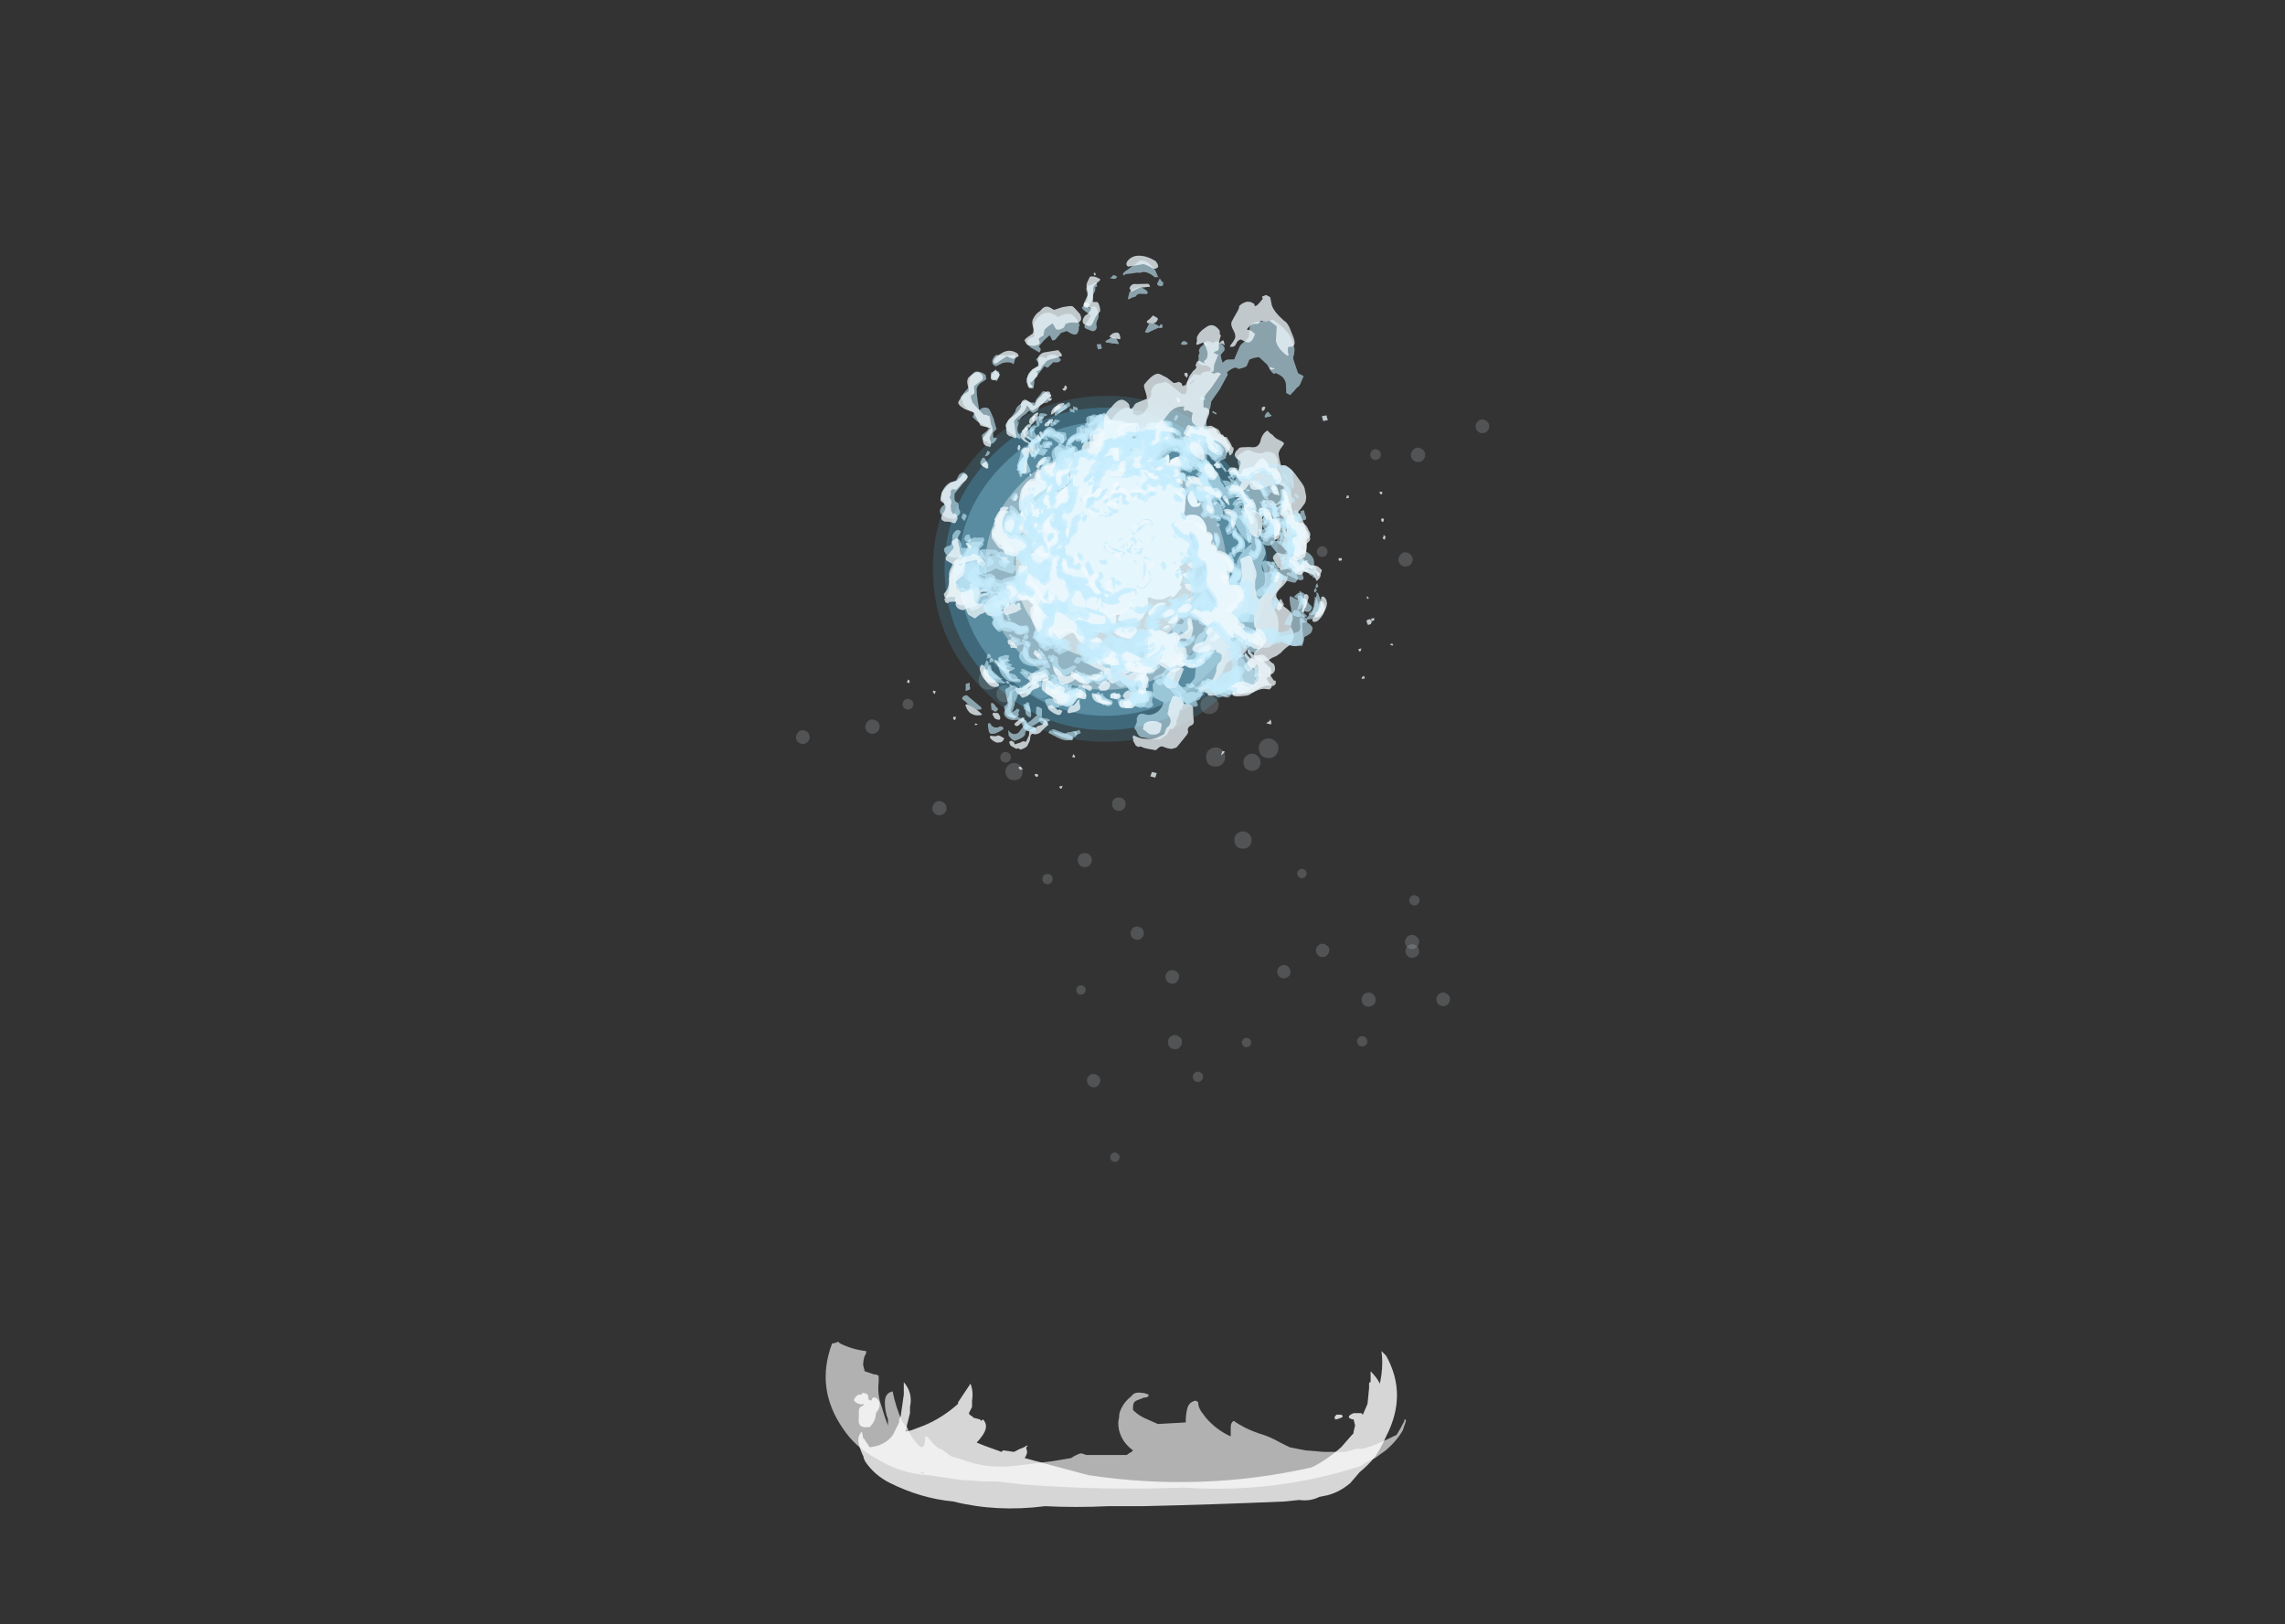 <?xml version="1.0" encoding="UTF-8" standalone="no"?>
<svg xmlns:ffdec="https://www.free-decompiler.com/flash" xmlns:xlink="http://www.w3.org/1999/xlink" ffdec:objectType="frame" height="278.85px" width="392.2px" xmlns="http://www.w3.org/2000/svg">
  <rect width="100%" height="100%" fill="#333333" stroke="none"/>
  <g transform="matrix(1.0, 0.0, 0.0, 1.0, 193.9, 260.35)">
    <use ffdec:characterId="1023" height="4.75" transform="matrix(5.324, 0.0, 0.0, 5.324, -52.136, -30.017)" width="18.7" xlink:href="#shape0"/>
    <use ffdec:characterId="1069" height="5.1" transform="matrix(5.324, 0.0, 0.0, 5.324, -47.29, -28.42)" width="17.5" xlink:href="#shape1"/>
    <use ffdec:characterId="1086" height="2.3" transform="matrix(0.987, 0.0, 0.0, 0.987, 0.165, -101.285)" width="2.3" xlink:href="#shape2"/>
    <use ffdec:characterId="1086" height="2.3" transform="matrix(1.008, 0.0, 0.0, 1.008, -3.01, -123.46)" width="2.3" xlink:href="#shape2"/>
    <use ffdec:characterId="1086" height="2.3" transform="matrix(1.047, 0.0, 0.0, 1.047, -8.904, -113.904)" width="2.3" xlink:href="#shape2"/>
    <use ffdec:characterId="1086" height="2.3" transform="matrix(0.764, 0.0, 0.0, 0.764, -14.979, -110.329)" width="2.3" xlink:href="#shape2"/>
    <use ffdec:characterId="1086" height="2.3" transform="matrix(0.694, 0.0, 0.0, 0.694, -9.148, -91.198)" width="2.3" xlink:href="#shape2"/>
    <use ffdec:characterId="1086" height="2.3" transform="matrix(-0.861, -0.479, -0.479, 0.861, -4.659, -75.289)" width="2.3" xlink:href="#shape2"/>
    <use ffdec:characterId="1086" height="2.3" transform="matrix(-0.88, -0.49, -0.49, 0.88, 8.875, -93.099)" width="2.3" xlink:href="#shape2"/>
    <use ffdec:characterId="1086" height="2.3" transform="matrix(-0.913, -0.508, -0.508, 0.913, 9.385, -81.916)" width="2.3" xlink:href="#shape2"/>
    <use ffdec:characterId="1086" height="2.3" transform="matrix(-0.667, -0.371, -0.371, 0.667, 12.894, -75.84)" width="2.3" xlink:href="#shape2"/>
    <use ffdec:characterId="1086" height="2.3" transform="matrix(-0.605, -0.337, -0.337, 0.605, -1.467, -62.009)" width="2.3" xlink:href="#shape2"/>
    <use ffdec:characterId="1086" height="2.3" transform="matrix(-0.295, -0.94, -0.94, 0.295, 27.871, -92.808)" width="2.3" xlink:href="#shape2"/>
    <use ffdec:characterId="1086" height="2.3" transform="matrix(-0.302, -0.961, -0.961, 0.302, 49.952, -96.342)" width="2.3" xlink:href="#shape2"/>
    <use ffdec:characterId="1086" height="2.3" transform="matrix(-0.313, -0.997, -0.997, 0.313, 42.507, -87.963)" width="2.3" xlink:href="#shape2"/>
    <use ffdec:characterId="1086" height="2.3" transform="matrix(-0.229, -0.728, -0.728, 0.229, 41.001, -81.026)" width="2.3" xlink:href="#shape2"/>
    <use ffdec:characterId="1086" height="2.3" transform="matrix(-0.208, -0.661, -0.661, 0.208, 21.049, -80.879)" width="2.3" xlink:href="#shape2"/>
    <use ffdec:characterId="1086" height="2.3" transform="matrix(-0.495, 0.851, -0.851, -0.495, 34.648, -97.61)" width="2.3" xlink:href="#shape2"/>
    <use ffdec:characterId="1086" height="2.3" transform="matrix(-0.505, 0.87, -0.87, -0.505, 55.382, -89.219)" width="2.3" xlink:href="#shape2"/>
    <use ffdec:characterId="1086" height="2.3" transform="matrix(-0.524, 0.903, -0.903, -0.524, 50.092, -99.085)" width="2.3" xlink:href="#shape2"/>
    <use ffdec:characterId="1086" height="2.3" transform="matrix(-0.383, 0.659, -0.659, -0.383, 50.049, -106.118)" width="2.3" xlink:href="#shape2"/>
    <use ffdec:characterId="1086" height="2.3" transform="matrix(-0.348, 0.598, -0.598, -0.348, 30.638, -110.688)" width="2.3" xlink:href="#shape2"/>
    <use ffdec:characterId="1086" height="2.3" transform="matrix(-0.426, 0.964, 0.964, 0.426, -33.269, -123.198)" width="2.3" xlink:href="#shape2"/>
    <use ffdec:characterId="1086" height="2.3" transform="matrix(-0.409, 0.926, 0.926, 0.409, -56.695, -135.336)" width="2.3" xlink:href="#shape2"/>
    <use ffdec:characterId="1086" height="2.3" transform="matrix(-0.428, 0.97, 0.97, 0.428, -44.773, -137.208)" width="2.3" xlink:href="#shape2"/>
    <use ffdec:characterId="1086" height="2.3" transform="matrix(-0.322, 0.728, 0.729, 0.322, -38.518, -140.658)" width="2.3" xlink:href="#shape2"/>
    <use ffdec:characterId="1086" height="2.3" transform="matrix(-0.318, 0.72, 0.72, 0.318, -21.762, -131.544)" width="2.3" xlink:href="#shape2"/>
    <use ffdec:characterId="1086" height="2.3" transform="matrix(0.874, 0.586, -0.586, 0.874, 47.019, -165.979)" width="2.3" xlink:href="#shape2"/>
    <use ffdec:characterId="1086" height="2.3" transform="matrix(0.84, 0.563, -0.563, 0.84, 60.231, -188.763)" width="2.3" xlink:href="#shape2"/>
    <use ffdec:characterId="1086" height="2.3" transform="matrix(0.88, 0.59, -0.59, 0.88, 49.166, -183.94)" width="2.3" xlink:href="#shape2"/>
    <use ffdec:characterId="1086" height="2.3" transform="matrix(0.661, 0.443, -0.443, 0.661, 41.95, -183.569)" width="2.3" xlink:href="#shape2"/>
    <use ffdec:characterId="1086" height="2.3" transform="matrix(0.653, 0.438, -0.438, 0.653, 32.803, -166.904)" width="2.3" xlink:href="#shape2"/>
    <use ffdec:characterId="1086" height="2.3" transform="matrix(-1.467, 0.0, 0.0, -1.467, -22.563, -141.963)" width="2.3" xlink:href="#shape2"/>
    <use ffdec:characterId="1086" height="2.3" transform="matrix(-1.287, 0.0, 0.0, -1.287, -18.37, -126.42)" width="2.3" xlink:href="#shape2"/>
    <use ffdec:characterId="1086" height="2.3" transform="matrix(-1.431, 0.0, 0.0, -1.431, -13.504, -140.504)" width="2.3" xlink:href="#shape2"/>
    <use ffdec:characterId="1086" height="2.3" transform="matrix(-1.275, 0.0, 0.0, -1.275, -19.934, -139.784)" width="2.3" xlink:href="#shape2"/>
    <use ffdec:characterId="1086" height="2.3" transform="matrix(-1.357, 0.0, 0.0, -1.357, -12.539, -149.539)" width="2.3" xlink:href="#shape2"/>
    <use ffdec:characterId="1086" height="2.3" transform="matrix(1.467, 0.0, 0.0, -1.467, 22.163, -130.213)" width="2.3" xlink:href="#shape2"/>
    <use ffdec:characterId="1086" height="2.3" transform="matrix(1.287, 0.0, 0.0, -1.287, 17.97, -114.67)" width="2.3" xlink:href="#shape2"/>
    <use ffdec:characterId="1086" height="2.3" transform="matrix(1.431, 0.0, 0.0, -1.431, 13.104, -128.754)" width="2.3" xlink:href="#shape2"/>
    <use ffdec:characterId="1086" height="2.3" transform="matrix(1.275, 0.0, 0.0, -1.275, 19.534, -128.034)" width="2.3" xlink:href="#shape2"/>
    <use ffdec:characterId="1086" height="2.3" transform="matrix(1.357, 0.0, 0.0, -1.357, 12.139, -137.789)" width="2.3" xlink:href="#shape2"/>
    <use ffdec:characterId="328" height="37.8" transform="matrix(-1.57, 0.061, -0.061, -1.57, 26.741, -134.184)" width="37.8" xlink:href="#sprite0"/>
    <use ffdec:characterId="330" height="37.8" transform="matrix(-1.463, 0.057, -0.057, -1.463, 24.628, -136.137)" width="37.8" xlink:href="#sprite1"/>
    <use ffdec:characterId="332" height="37.8" transform="matrix(-1.334, 0.052, -0.052, -1.334, 22.093, -138.48)" width="37.8" xlink:href="#sprite2"/>
    <use ffdec:characterId="334" height="37.8" transform="matrix(-1.097, 0.043, -0.043, -1.097, 17.446, -142.778)" width="37.8" xlink:href="#sprite3"/>
    <use ffdec:characterId="336" height="37.8" transform="matrix(-0.817, 0.032, -0.032, -0.817, 11.954, -147.856)" width="37.8" xlink:href="#sprite4"/>
    <use ffdec:characterId="349" height="28.35" transform="matrix(0.391, -1.07, 1.07, 0.391, -24.431, -156.53)" width="30.8" xlink:href="#sprite5"/>
    <use ffdec:characterId="346" height="10.5" transform="matrix(-3.51, 1.065, 0.799, 3.478, 24.978, -185.74)" width="15.8" xlink:href="#shape9"/>
    <use ffdec:characterId="342" height="10.65" transform="matrix(-3.534, 1.125, 0.803, 3.494, 25.235, -186.891)" width="15.95" xlink:href="#shape10"/>
    <use ffdec:characterId="354" height="7.95" transform="matrix(3.683, -1.36, -1.049, -3.578, -26.083, -146.501)" width="13.1" xlink:href="#shape11"/>
    <use ffdec:characterId="344" height="8.65" transform="matrix(3.663, -1.409, -1.04, -3.545, -27.956, -144.889)" width="14.0" xlink:href="#shape12"/>
    <use ffdec:characterId="357" height="10.15" transform="matrix(-2.661, 0.458, -1.051, -3.586, 29.973, -156.986)" width="15.3" xlink:href="#shape13"/>
    <use ffdec:characterId="346" height="10.5" transform="matrix(-2.632, 0.453, -1.046, -3.567, 30.218, -156.126)" width="15.8" xlink:href="#shape9"/>
    <use ffdec:characterId="346" height="10.5" transform="matrix(-3.479, 1.159, 0.893, 3.455, 24.356, -186.349)" width="15.8" xlink:href="#shape9"/>
    <use ffdec:characterId="342" height="10.65" transform="matrix(-3.502, 1.22, 0.897, 3.471, 24.638, -187.52)" width="15.95" xlink:href="#shape10"/>
    <use ffdec:characterId="354" height="7.95" transform="matrix(3.645, -1.459, -1.145, -3.548, -25.667, -145.794)" width="13.1" xlink:href="#shape11"/>
    <use ffdec:characterId="344" height="8.65" transform="matrix(3.623, -1.508, -1.135, -3.515, -27.497, -144.125)" width="14.0" xlink:href="#shape12"/>
    <use ffdec:characterId="357" height="10.15" transform="matrix(-2.648, 0.529, -1.147, -3.556, 30.178, -157.828)" width="15.3" xlink:href="#shape13"/>
    <use ffdec:characterId="346" height="10.5" transform="matrix(-2.619, 0.523, -1.141, -3.538, 30.444, -156.888)" width="15.8" xlink:href="#shape9"/>
    <use ffdec:characterId="358" height="10.95" transform="matrix(-8.381, -2.074, -1.71, 5.081, 51.824, -169.345)" width="8.95" xlink:href="#shape14"/>
    <use ffdec:characterId="346" height="10.5" transform="matrix(2.35, -4.749, -4.453, -2.598, -3.324, -122.351)" width="15.8" xlink:href="#shape9"/>
    <use ffdec:characterId="342" height="10.65" transform="matrix(2.311, -4.835, -4.474, -2.61, -2.419, -120.919)" width="15.95" xlink:href="#shape10"/>
    <use ffdec:characterId="354" height="7.95" transform="matrix(-2.21, 5.224, 4.806, 2.434, 5.86, -214.933)" width="13.1" xlink:href="#shape11"/>
    <use ffdec:characterId="344" height="8.65" transform="matrix(-2.139, 5.251, 4.761, 2.411, 6.018, -218.515)" width="14.0" xlink:href="#shape12"/>
    <use ffdec:characterId="357" height="10.15" transform="matrix(2.15, -3.255, 4.816, 2.44, -38.547, -145.485)" width="15.3" xlink:href="#shape13"/>
    <use ffdec:characterId="346" height="10.5" transform="matrix(2.127, -3.22, 4.791, 2.427, -39.735, -146.101)" width="15.8" xlink:href="#shape9"/>
    <use ffdec:characterId="346" height="10.5" transform="matrix(2.645, 2.541, 2.643, -2.398, -27.693, -178.256)" width="15.8" xlink:href="#shape9"/>
    <use ffdec:characterId="342" height="10.65" transform="matrix(2.709, 2.533, 2.656, -2.409, -28.798, -177.976)" width="15.95" xlink:href="#shape10"/>
    <use ffdec:characterId="354" height="7.95" transform="matrix(-2.987, -2.548, -2.608, 2.664, 31.493, -152.868)" width="13.1" xlink:href="#shape11"/>
    <use ffdec:characterId="344" height="8.65" transform="matrix(-3.02, -2.506, -2.584, 2.64, 33.83, -152.036)" width="14.0" xlink:href="#shape12"/>
    <use ffdec:characterId="357" height="10.15" transform="matrix(1.7, 2.098, -2.614, 2.67, -5.052, -196.706)" width="15.3" xlink:href="#shape13"/>
    <use ffdec:characterId="346" height="10.5" transform="matrix(1.682, 2.075, -2.601, 2.656, -4.454, -197.328)" width="15.8" xlink:href="#shape9"/>
    <use ffdec:characterId="346" height="10.5" transform="matrix(2.712, 2.469, 2.577, -2.468, -27.91, -177.414)" width="15.8" xlink:href="#shape9"/>
    <use ffdec:characterId="342" height="10.65" transform="matrix(2.776, 2.459, 2.589, -2.48, -29.013, -177.101)" width="15.95" xlink:href="#shape10"/>
    <use ffdec:characterId="354" height="7.95" transform="matrix(-3.054, -2.466, -2.536, 2.733, 31.942, -153.663)" width="13.1" xlink:href="#shape11"/>
    <use ffdec:characterId="344" height="8.65" transform="matrix(-3.087, -2.424, -2.512, 2.708, 34.263, -152.896)" width="14.0" xlink:href="#shape12"/>
    <use ffdec:characterId="357" height="10.15" transform="matrix(1.756, 2.051, -2.541, 2.74, -5.797, -196.462)" width="15.3" xlink:href="#shape13"/>
    <use ffdec:characterId="346" height="10.5" transform="matrix(1.737, 2.029, -2.528, 2.725, -5.176, -197.142)" width="15.8" xlink:href="#shape9"/>
    <use ffdec:characterId="358" height="10.95" transform="matrix(2.288, 8.325, 5.269, -0.992, -26.477, -209.67)" width="8.95" xlink:href="#shape14"/>
  </g>
  <defs>
    <g id="shape0" transform="matrix(1.0, 0.0, 0.0, 1.0, 9.05, 5.6)">
      <path d="M-6.05 -1.4 L-5.9 -1.35 -5.9 -1.4 -6.05 -1.4 M1.15 -3.95 L1.2 -3.95 1.35 -3.9 1.35 -3.85 Q1.3 -3.8 1.2 -3.8 L0.95 -3.7 Q0.85 -3.65 0.85 -3.5 L0.85 -3.4 Q1.0 -3.25 1.2 -3.15 L1.65 -2.95 2.55 -3.0 2.55 -3.05 Q2.55 -3.25 2.6 -3.45 2.65 -3.65 2.85 -3.7 2.9 -3.7 2.95 -3.65 2.95 -3.5 3.05 -3.35 L3.2 -3.15 Q3.55 -2.75 4.0 -2.55 L4.0 -2.85 Q4.0 -3.0 4.1 -3.05 4.45 -2.8 4.9 -2.65 5.25 -2.55 5.6 -2.35 L5.9 -2.2 6.4 -2.1 7.0 -2.05 7.7 -2.05 8.05 -2.15 8.25 -2.15 Q8.45 -2.2 8.7 -2.3 9.05 -2.45 9.35 -2.6 9.5 -2.85 9.6 -3.05 L9.6 -3.1 Q9.65 -3.1 9.65 -3.05 9.6 -2.9 9.55 -2.75 9.35 -2.4 9.0 -2.1 L8.65 -1.85 Q8.4 -1.75 8.2 -1.6 5.45 -0.7 2.5 -0.9 -0.05 -0.8 -2.7 -1.0 L-3.55 -1.1 -4.0 -1.1 -4.75 -1.15 -5.4 -1.25 -5.75 -1.3 Q-6.65 -1.35 -7.45 -1.85 -8.1 -2.2 -8.5 -2.8 -9.4 -4.1 -8.85 -5.55 L-8.8 -5.55 -8.65 -5.6 -8.6 -5.55 Q-8.2 -5.35 -7.75 -5.3 -7.75 -5.2 -7.8 -5.15 -7.85 -5.0 -7.85 -4.85 L-7.8 -4.65 -7.5 -4.55 Q-7.4 -4.55 -7.35 -4.5 L-7.35 -4.3 Q-7.4 -3.9 -7.25 -3.5 -7.15 -3.15 -7.05 -2.9 L-7.05 -3.1 Q-7.15 -3.35 -7.15 -3.65 -7.15 -3.95 -6.9 -4.0 -6.8 -3.5 -6.6 -3.05 L-6.5 -2.9 -6.4 -2.8 -6.4 -2.75 Q-6.25 -2.45 -6.05 -2.25 -6.0 -2.2 -5.95 -2.2 -5.85 -2.25 -5.85 -2.45 L-5.85 -2.55 -5.8 -2.55 -5.7 -2.45 Q-5.6 -2.3 -5.4 -2.15 L-5.35 -2.15 -5.0 -1.9 -4.65 -1.8 Q-3.9 -1.5 -2.95 -1.6 L-1.75 -1.75 Q-1.45 -1.8 -1.15 -1.85 -1.0 -1.95 -0.85 -2.0 L-0.8 -2.0 -0.65 -1.95 -0.6 -1.95 Q0.0 -1.95 0.65 -1.95 0.7 -2.0 0.8 -2.05 L0.85 -2.1 Q0.5 -2.35 0.4 -2.75 0.35 -3.0 0.4 -3.15 0.4 -3.3 0.45 -3.4 0.55 -3.65 0.8 -3.85 0.9 -4.0 1.15 -3.95" fill="#b1b1b1" fill-rule="evenodd" stroke="none"/>
    </g>
    <g id="shape1" transform="matrix(1.0, 0.0, 0.0, 1.0, 8.6, 5.3)">
      <path d="M0.7 -0.3 L-0.4 -0.3 Q-1.45 -0.25 -2.45 -0.3 -4.0 -0.1 -5.4 -0.45 -6.45 -0.55 -7.45 -1.05 -7.95 -1.3 -8.25 -1.75 -8.3 -1.85 -8.3 -1.9 -8.4 -2.1 -8.45 -2.3 -8.5 -2.5 -8.4 -2.65 L-8.35 -2.7 -8.3 -2.45 -8.3 -2.5 -8.1 -2.2 Q-7.6 -2.25 -7.35 -2.6 L-7.15 -3.0 -7.15 -3.1 -7.1 -3.2 -7.0 -3.9 -7.0 -4.3 Q-6.7 -3.95 -6.8 -3.5 L-6.8 -3.3 Q-6.85 -3.1 -6.9 -2.9 L-6.9 -2.85 -6.95 -2.7 -6.75 -2.75 -6.35 -2.9 Q-5.75 -3.15 -5.25 -3.6 L-5.25 -3.65 -4.85 -4.25 Q-4.75 -4.0 -4.8 -3.7 L-4.8 -3.5 -4.9 -3.3 Q-4.9 -3.25 -4.8 -3.2 L-4.75 -3.15 -4.55 -3.1 -4.5 -3.05 -4.45 -3.1 Q-4.25 -2.9 -4.45 -2.6 -4.55 -2.45 -4.65 -2.35 L-4.4 -2.25 -3.85 -2.05 -3.8 -2.1 -3.45 -2.05 -3.25 -2.15 Q-3.1 -2.2 -3.05 -2.25 L-3.0 -2.25 -3.05 -2.2 -3.05 -2.15 Q-3.0 -2.05 -3.05 -1.95 L-3.1 -1.85 -1.05 -1.3 Q2.6 -0.75 6.15 -1.55 6.65 -1.8 7.1 -2.2 L7.45 -2.6 7.5 -2.65 7.5 -2.7 7.55 -2.9 7.5 -3.1 7.45 -3.1 7.35 -3.15 7.35 -3.2 7.4 -3.25 7.5 -3.3 7.75 -3.3 7.8 -3.25 7.95 -3.6 8.0 -4.1 8.0 -4.25 Q8.0 -4.3 8.05 -4.3 L8.05 -4.65 Q8.25 -4.45 8.35 -4.25 L8.4 -4.55 Q8.45 -4.95 8.4 -5.3 L8.55 -5.15 Q9.25 -3.9 8.55 -2.55 8.4 -2.2 8.2 -1.9 7.95 -1.6 7.7 -1.4 L7.4 -1.05 Q7.05 -0.75 6.65 -0.65 L6.4 -0.6 Q6.1 -0.45 5.75 -0.5 L5.25 -0.45 Q2.95 -0.35 0.7 -0.3 M7.0 -3.25 L7.1 -3.25 Q7.2 -3.2 7.1 -3.15 L6.95 -3.1 6.9 -3.1 6.9 -3.15 Q6.85 -3.15 6.95 -3.25 L7.0 -3.25 M6.2 -1.35 L6.2 -1.35 M-8.6 -3.75 Q-8.55 -3.85 -8.45 -3.9 L-8.35 -3.9 -8.35 -3.95 Q-8.1 -3.95 -8.15 -3.75 L-8.05 -3.7 -8.0 -3.8 -7.9 -3.8 Q-7.65 -3.6 -7.9 -3.3 -7.9 -3.05 -8.1 -2.85 L-8.15 -2.85 Q-8.5 -2.8 -8.45 -3.15 L-8.45 -3.35 Q-8.45 -3.45 -8.4 -3.5 L-8.3 -3.55 -8.3 -3.6 Q-8.4 -3.55 -8.55 -3.65 L-8.6 -3.7 -8.6 -3.75 M-5.95 -0.7 L-5.95 -0.7" fill="#ffffff" fill-opacity="0.8" fill-rule="evenodd" stroke="none"/>
    </g>
    <g id="shape2" transform="matrix(1.0, 0.0, 0.0, 1.0, 1.15, 1.15)">
      <path d="M0.8 -0.85 Q1.15 -0.5 1.15 0.0 1.15 0.5 0.8 0.8 0.5 1.15 0.0 1.15 -0.5 1.15 -0.85 0.8 -1.15 0.5 -1.15 0.0 -1.15 -0.5 -0.85 -0.85 -0.5 -1.15 0.0 -1.15 0.5 -1.15 0.8 -0.85" fill="#e8f6fb" fill-opacity="0.169" fill-rule="evenodd" stroke="none"/>
    </g>
    <g id="sprite0" transform="matrix(1.0, 0.0, 0.0, 1.0, 18.9, 18.9)">
      <use ffdec:characterId="327" height="5.4" transform="matrix(7.0, 0.0, 0.0, 7.0, -18.9, -18.9)" width="5.4" xlink:href="#shape3"/>
    </g>
    <g id="shape3" transform="matrix(1.0, 0.0, 0.0, 1.0, 2.7, 2.7)">
      <path d="M1.9 -1.9 Q2.7 -1.1 2.7 0.0 2.7 1.1 1.9 1.9 1.1 2.7 0.0 2.7 -1.1 2.7 -1.9 1.9 -2.7 1.1 -2.7 0.0 -2.7 -1.1 -1.9 -1.9 -1.1 -2.7 0.0 -2.7 1.1 -2.7 1.9 -1.9" fill="#58cbfc" fill-opacity="0.149" fill-rule="evenodd" stroke="none"/>
    </g>
    <g id="sprite1" transform="matrix(1.0, 0.0, 0.0, 1.0, 18.9, 18.9)">
      <use ffdec:characterId="329" height="5.4" transform="matrix(7.0, 0.0, 0.0, 7.0, -18.9, -18.9)" width="5.4" xlink:href="#shape4"/>
    </g>
    <g id="shape4" transform="matrix(1.0, 0.0, 0.0, 1.0, 2.7, 2.7)">
      <path d="M1.9 -1.9 Q2.7 -1.1 2.7 0.0 2.7 1.1 1.9 1.9 1.1 2.7 0.0 2.7 -1.1 2.7 -1.9 1.9 -2.7 1.1 -2.7 0.0 -2.7 -1.1 -1.9 -1.9 -1.1 -2.7 0.0 -2.7 1.1 -2.7 1.9 -1.9" fill="#58cbfc" fill-opacity="0.247" fill-rule="evenodd" stroke="none"/>
    </g>
    <g id="sprite2" transform="matrix(1.0, 0.0, 0.0, 1.0, 18.9, 18.9)">
      <use ffdec:characterId="331" height="5.4" transform="matrix(7.0, 0.0, 0.0, 7.0, -18.9, -18.9)" width="5.4" xlink:href="#shape5"/>
    </g>
    <g id="shape5" transform="matrix(1.0, 0.0, 0.0, 1.0, 2.7, 2.7)">
      <path d="M1.9 -1.9 Q2.7 -1.1 2.7 0.0 2.7 1.1 1.9 1.9 1.1 2.7 0.0 2.7 -1.1 2.7 -1.9 1.9 -2.7 1.1 -2.7 0.0 -2.7 -1.1 -1.9 -1.9 -1.1 -2.7 0.0 -2.7 1.1 -2.7 1.9 -1.9" fill="#99dffd" fill-opacity="0.298" fill-rule="evenodd" stroke="none"/>
    </g>
    <g id="sprite3" transform="matrix(1.0, 0.0, 0.0, 1.0, 18.9, 18.9)">
      <use ffdec:characterId="333" height="5.4" transform="matrix(7.0, 0.0, 0.0, 7.0, -18.9, -18.9)" width="5.4" xlink:href="#shape6"/>
    </g>
    <g id="shape6" transform="matrix(1.0, 0.0, 0.0, 1.0, 2.7, 2.7)">
      <path d="M1.9 -1.9 Q2.7 -1.1 2.7 0.0 2.7 1.1 1.9 1.9 1.1 2.7 0.0 2.7 -1.1 2.7 -1.9 1.9 -2.7 1.1 -2.7 0.0 -2.7 -1.1 -1.9 -1.9 -1.1 -2.7 0.0 -2.7 1.1 -2.7 1.9 -1.9" fill="#ffffff" fill-opacity="0.349" fill-rule="evenodd" stroke="none"/>
    </g>
    <g id="sprite4" transform="matrix(1.0, 0.0, 0.0, 1.0, 18.9, 18.9)">
      <use ffdec:characterId="335" height="5.4" transform="matrix(7.0, 0.0, 0.0, 7.0, -18.9, -18.9)" width="5.4" xlink:href="#shape7"/>
    </g>
    <g id="shape7" transform="matrix(1.0, 0.0, 0.0, 1.0, 2.7, 2.7)">
      <path d="M1.9 -1.9 Q2.7 -1.1 2.7 0.0 2.7 1.1 1.9 1.9 1.1 2.7 0.0 2.7 -1.1 2.7 -1.9 1.9 -2.7 1.1 -2.7 0.0 -2.7 -1.1 -1.9 -1.9 -1.1 -2.7 0.0 -2.7 1.1 -2.7 1.9 -1.9" fill="#ffffff" fill-opacity="0.498" fill-rule="evenodd" stroke="none"/>
    </g>
    <g id="sprite5" transform="matrix(1.0, 0.0, 0.0, 1.0, 15.05, 13.65)">
      <use ffdec:characterId="348" height="4.05" transform="matrix(7.0, 0.0, 0.0, 7.0, -15.05, -13.65)" width="4.4" xlink:href="#shape8"/>
    </g>
    <g id="shape8" transform="matrix(1.0, 0.0, 0.0, 1.0, 2.15, 1.95)">
      <path d="M0.8 -1.25 L0.65 -1.45 0.65 -1.35 0.95 -1.15 Q1.05 -1.25 1.2 -1.25 1.45 -1.25 1.55 -1.05 L1.55 -1.0 1.65 -0.95 Q1.85 -0.75 1.65 -0.8 1.6 -0.8 1.55 -0.85 1.5 -0.75 1.4 -0.75 L1.35 -0.7 1.45 -0.55 1.55 -0.6 1.65 -0.5 1.7 -0.4 1.8 -0.5 Q1.85 -0.65 2.0 -0.55 2.15 -0.45 2.05 -0.25 2.0 -0.05 1.9 -0.05 1.95 0.1 1.95 0.25 L1.9 0.25 1.9 0.35 1.85 0.45 1.9 0.45 Q2.1 0.75 1.8 0.95 1.75 1.05 1.65 1.05 1.7 1.2 1.55 1.25 L1.2 1.35 1.15 1.35 1.1 1.4 1.15 1.45 Q1.3 1.7 1.05 1.9 0.9 2.0 0.85 1.85 L0.75 1.6 Q0.65 1.75 0.5 1.8 L0.5 1.8 Q0.75 1.95 0.55 2.1 L0.4 2.1 Q0.35 2.05 0.3 2.0 L0.25 1.95 0.25 1.9 Q0.25 1.8 0.35 1.8 L0.1 1.7 0.05 1.65 -0.15 1.8 -0.35 1.8 Q-0.3 1.9 -0.5 1.8 -0.6 1.8 -0.65 1.7 L-0.6 1.7 -0.75 1.55 -0.8 1.4 -0.8 1.25 -0.85 1.25 Q-1.0 1.35 -1.15 1.3 -1.3 1.3 -1.4 1.2 L-1.55 1.05 -1.5 1.0 -1.5 0.8 -1.3 0.8 -1.35 0.7 -1.45 0.75 -1.6 0.8 -1.65 0.75 -1.75 0.7 -1.85 0.6 -1.9 0.45 -1.9 0.35 -1.85 0.3 -1.85 0.25 -1.65 0.05 -1.7 -0.2 -1.75 -0.2 -1.85 -0.25 -1.9 -0.5 -2.05 -0.5 -2.1 -0.55 Q-2.25 -0.9 -1.95 -0.7 L-1.9 -0.6 -1.8 -0.8 -1.75 -0.85 -1.65 -0.8 -1.6 -0.8 Q-1.5 -1.0 -1.25 -1.15 -1.3 -1.3 -1.2 -1.45 -1.05 -1.6 -0.9 -1.55 L-0.85 -1.55 -0.75 -1.4 -0.4 -1.5 -0.4 -1.55 Q-0.5 -1.75 -0.35 -1.65 -0.25 -1.6 -0.25 -1.55 L-0.25 -1.6 0.05 -1.6 0.2 -1.7 0.25 -1.75 Q0.4 -1.7 0.55 -1.6 L0.6 -1.5 Q0.65 -1.7 0.85 -1.7 1.1 -1.7 1.15 -1.5 L1.2 -1.4 1.1 -1.3 Q1.05 -1.2 1.0 -1.2 L0.9 -1.2 Q0.85 -1.25 0.8 -1.25 M1.15 -0.2 L1.1 -0.1 Q1.15 -0.1 1.15 -0.15 L1.15 -0.2 M0.0 -1.75 L-0.05 -1.75 Q-0.15 -2.0 0.0 -1.95 0.25 -1.85 0.0 -1.75 M2.15 0.55 Q2.3 0.6 2.15 0.65 2.05 0.7 2.0 0.6 L1.95 0.55 Q1.85 0.35 2.0 0.4 L2.15 0.55 M2.1 0.85 Q2.0 0.65 2.15 0.7 2.35 0.85 2.15 0.85 L2.1 0.85 M1.45 1.55 Q1.55 1.65 1.4 1.6 L1.35 1.5 1.35 1.45 Q1.4 1.35 1.5 1.3 L1.65 1.3 1.7 1.35 1.55 1.5 1.45 1.55 M-1.65 -1.25 Q-1.5 -1.35 -1.35 -1.25 L-1.35 -1.2 -1.5 -0.95 Q-1.55 -0.85 -1.7 -0.95 L-1.8 -1.0 Q-1.8 -1.15 -1.65 -1.25 M-1.95 -0.25 Q-1.85 -0.05 -2.05 -0.25 L-2.1 -0.25 Q-2.0 -0.5 -1.95 -0.25 M-0.75 -1.65 Q-0.65 -1.9 -0.65 -1.7 -0.65 -1.45 -0.75 -1.65 M-1.2 1.45 Q-1.15 1.3 -1.0 1.4 -0.85 1.45 -0.8 1.6 L-0.8 1.65 -1.0 1.6 -1.15 1.5 -1.2 1.5 -1.2 1.45 M0.0 1.9 Q0.05 2.1 -0.15 1.95 L-0.15 1.9 Q-0.1 1.65 0.0 1.9" fill="#e6f6fd" fill-rule="evenodd" stroke="none"/>
    </g>
    <g id="shape9" transform="matrix(1.0, 0.0, 0.0, 1.0, 10.35, 2.75)">
      <path d="M2.35 0.0 L2.3 0.0 Q2.3 -0.05 2.3 -0.15 L2.35 -0.15 2.35 0.0 M5.0 3.55 Q4.95 3.5 5.0 3.4 L5.05 3.35 Q5.1 3.35 5.15 3.4 L5.15 3.45 5.2 3.55 5.15 3.55 Q5.05 3.55 5.0 3.55 M5.2 3.65 L5.2 3.6 5.35 3.8 Q5.45 4.05 5.45 4.15 5.45 4.4 5.3 4.45 5.15 4.5 5.1 4.55 L4.9 4.65 Q4.75 4.75 4.7 4.7 L4.7 4.65 4.75 4.65 4.85 4.5 5.0 4.3 Q5.0 4.25 5.1 4.15 5.2 4.0 5.15 3.7 L5.2 3.65 M4.15 1.25 L4.1 1.3 4.1 1.25 Q4.05 1.2 4.05 1.15 L4.1 1.15 Q4.15 1.15 4.15 1.25 M2.5 0.6 L2.45 0.55 2.5 0.45 Q2.5 0.4 2.55 0.4 L2.6 0.45 2.6 0.5 Q2.6 0.55 2.55 0.55 L2.5 0.6 M3.7 1.95 Q3.7 1.85 3.8 1.75 3.85 1.75 3.85 1.8 L3.85 1.85 Q3.85 1.95 3.7 1.95 M3.9 2.75 L3.95 2.8 Q3.9 2.85 3.95 2.85 L3.85 2.85 3.85 2.95 Q3.85 3.15 3.75 3.2 L3.45 3.2 Q3.45 3.1 3.55 3.05 L3.8 2.85 Q3.8 2.8 3.85 2.75 L3.9 2.75 M1.6 0.95 Q1.65 0.95 1.65 1.0 1.65 1.05 1.55 1.05 1.5 1.05 1.45 1.0 L1.5 0.95 1.6 0.95 M2.3 4.45 L2.2 4.35 Q2.25 4.25 2.3 4.25 L2.4 4.35 2.35 4.4 Q2.35 4.45 2.3 4.45 M1.15 5.4 Q1.2 5.3 1.3 5.3 L1.35 5.45 Q1.35 5.55 1.3 5.65 1.2 5.8 1.1 5.75 1.1 5.85 1.05 5.95 0.95 6.05 0.9 6.05 L0.85 5.95 Q0.8 5.9 0.75 5.9 L0.55 6.0 Q0.35 6.05 0.2 6.05 L0.1 6.0 0.05 5.9 Q-0.05 5.8 0.05 5.7 L0.2 5.75 0.3 5.8 Q0.4 5.8 0.6 5.75 L0.85 5.7 0.85 5.6 Q0.9 5.55 0.95 5.55 1.05 5.5 1.1 5.5 L1.15 5.4 M0.15 5.3 Q0.15 5.4 0.0 5.4 L-0.2 5.45 -0.35 5.45 -0.35 5.5 Q-0.4 5.55 -0.4 5.65 -0.4 5.8 -0.6 5.85 -0.75 5.95 -0.9 5.9 L-1.2 5.95 -1.4 6.0 Q-1.5 6.0 -1.5 5.9 L-1.55 5.9 -1.55 5.85 Q-1.6 5.8 -1.6 5.5 L-1.6 5.35 -1.55 5.35 Q-1.5 5.35 -1.45 5.5 -1.35 5.6 -1.3 5.6 L-1.05 5.65 Q-0.95 5.65 -0.8 5.55 L-0.65 5.5 -0.65 5.35 Q-0.6 5.3 -0.5 5.25 L-0.3 5.25 Q-0.2 5.2 -0.15 5.1 -0.1 5.05 -0.05 5.05 0.05 5.05 0.1 5.05 0.15 5.1 0.15 5.3 M1.15 6.25 L1.15 6.05 1.25 6.05 Q1.3 6.1 1.3 6.15 L1.35 6.15 1.55 6.1 Q1.7 6.05 1.8 6.0 1.75 5.9 1.7 5.85 1.75 5.75 1.85 5.75 2.0 5.7 2.05 5.7 L2.2 5.55 2.2 5.4 Q2.2 5.25 2.3 5.2 L2.35 5.2 Q2.45 5.2 2.5 5.25 L2.55 5.25 Q2.6 5.25 2.65 5.35 2.75 5.5 2.75 5.7 L2.7 5.75 2.7 5.8 2.55 5.95 Q2.45 6.0 2.45 6.05 2.5 6.4 2.25 6.55 2.1 6.65 1.9 6.65 1.8 6.65 1.7 6.55 1.55 6.45 1.5 6.45 L1.4 6.55 1.3 6.6 1.2 6.55 1.15 6.4 Q1.15 6.3 1.15 6.25 M4.55 3.7 L4.6 3.7 Q4.65 3.7 4.65 3.9 4.65 4.05 4.5 4.15 4.4 4.25 4.3 4.25 L4.1 4.2 Q4.1 4.15 4.2 4.1 L4.3 4.0 Q4.4 4.0 4.45 3.9 L4.55 3.7 M2.8 3.95 L2.8 4.0 Q2.8 4.1 2.7 4.15 L2.55 4.25 Q2.5 4.2 2.55 4.15 L2.6 4.0 2.65 3.9 Q2.65 3.85 2.7 3.8 L2.8 3.95 M2.85 4.75 Q2.9 4.8 3.05 4.8 3.15 4.8 3.25 4.9 3.35 5.0 3.35 5.05 3.35 5.1 3.3 5.15 L3.2 5.25 3.55 5.25 3.65 5.3 3.8 5.3 3.9 5.35 3.95 5.3 4.0 5.35 4.05 5.35 4.05 5.4 3.9 5.5 Q3.85 5.6 3.7 5.6 L3.6 5.5 Q3.45 5.4 3.4 5.4 3.25 5.4 3.1 5.45 3.05 5.35 3.05 5.2 L3.05 5.1 3.0 5.05 2.65 5.1 Q2.55 5.1 2.6 4.9 2.6 4.7 2.75 4.7 2.8 4.7 2.85 4.75 M4.55 4.9 Q4.55 5.0 4.5 5.0 4.45 5.0 4.4 5.05 4.4 4.95 4.45 4.9 4.45 4.85 4.55 4.85 L4.55 4.9 M0.65 6.7 L0.7 6.8 0.65 6.8 Q0.5 7.05 0.4 7.25 0.4 7.35 0.2 7.35 0.1 7.35 0.05 7.25 L0.05 7.15 0.25 7.0 Q0.35 6.9 0.4 6.75 L0.4 6.65 0.65 6.7 M-8.0 -0.2 Q-7.95 -0.2 -7.9 -0.15 L-7.75 -0.05 -7.7 0.05 Q-7.85 0.1 -7.95 0.1 L-8.05 0.05 -8.1 0.05 Q-8.15 0.05 -8.25 0.1 -8.3 0.15 -8.35 0.1 L-8.35 0.05 Q-8.35 -0.1 -8.2 -0.15 L-8.0 -0.2 M-5.0 -2.75 Q-4.95 -2.75 -4.85 -2.65 L-4.7 -2.6 -4.7 -2.45 Q-4.7 -2.4 -4.6 -2.4 -4.5 -2.35 -4.45 -2.3 L-4.35 -2.3 -4.35 -2.5 -4.25 -2.55 -4.2 -2.55 -4.1 -2.6 Q-4.0 -2.6 -3.9 -2.4 -3.75 -2.2 -3.75 -2.15 -3.8 -2.0 -3.85 -2.0 L-3.95 -1.95 -4.0 -2.05 Q-4.0 -2.1 -3.95 -2.1 L-4.0 -2.2 -4.0 -2.25 -4.1 -2.25 Q-4.15 -2.25 -4.2 -2.1 -4.25 -2.0 -4.35 -2.0 -4.4 -2.0 -4.5 -2.05 -4.6 -2.1 -4.65 -2.15 -4.7 -2.1 -4.8 -2.05 -4.9 -2.0 -4.95 -2.0 -5.05 -2.0 -5.1 -2.3 L-5.15 -2.3 -5.2 -2.2 -5.2 -2.0 -5.15 -1.85 Q-5.15 -1.7 -5.3 -1.65 -5.4 -1.6 -5.5 -1.6 -5.6 -1.6 -5.55 -1.7 L-5.5 -1.9 Q-5.5 -2.0 -5.55 -2.15 L-5.55 -2.35 Q-5.55 -2.55 -5.3 -2.65 -5.15 -2.75 -5.0 -2.75 M-6.5 -1.05 Q-6.45 -1.1 -6.45 -1.25 -6.45 -1.45 -6.3 -1.55 -6.15 -1.65 -6.05 -1.65 -6.0 -1.65 -5.8 -1.5 -5.6 -1.4 -5.55 -1.3 L-5.55 -1.25 -5.6 -1.15 -5.65 -1.15 Q-5.7 -1.15 -5.8 -1.2 -5.9 -1.25 -5.95 -1.3 L-6.0 -1.25 Q-6.05 -1.25 -6.05 -1.2 -6.0 -0.95 -6.15 -0.85 -6.2 -0.8 -6.4 -0.75 -6.45 -0.75 -6.45 -0.65 -6.45 -0.6 -6.4 -0.6 L-6.3 -0.5 Q-6.35 -0.45 -6.25 -0.45 -6.3 -0.45 -6.3 -0.35 L-6.3 -0.2 Q-6.3 -0.15 -6.25 -0.1 L-6.15 -0.05 -6.15 0.05 Q-6.2 0.1 -6.3 0.1 -6.4 0.1 -6.5 0.05 -6.65 0.0 -6.7 -0.1 L-6.7 -0.2 Q-6.65 -0.25 -6.6 -0.25 -6.6 -0.3 -6.6 -0.4 -6.6 -0.5 -6.7 -0.6 L-6.9 -0.7 -6.9 -0.8 Q-6.8 -1.05 -6.6 -1.0 -6.55 -1.0 -6.5 -1.05 M-5.1 -1.3 Q-5.1 -1.25 -5.1 -1.15 -5.1 -1.1 -5.2 -1.0 -5.3 -0.95 -5.35 -0.95 -5.5 -0.95 -5.4 -1.15 -5.35 -1.35 -5.2 -1.35 L-5.15 -1.3 -5.1 -1.3 M-3.45 -2.0 L-3.25 -2.05 -3.2 -2.05 -3.2 -1.95 Q-3.2 -1.85 -3.4 -1.75 L-3.65 -1.6 Q-3.8 -1.65 -3.6 -1.95 -3.55 -1.95 -3.45 -2.0 M-2.7 -1.75 Q-2.75 -1.65 -2.8 -1.6 -2.85 -1.6 -2.95 -1.6 L-2.95 -2.15 Q-2.75 -2.3 -2.45 -2.3 -2.4 -2.3 -2.35 -2.25 L-2.25 -2.15 -2.25 -2.05 -2.4 -2.1 Q-2.5 -2.1 -2.75 -1.9 L-2.7 -1.75 M-4.1 -1.9 L-4.0 -1.8 -4.0 -1.75 Q-4.0 -1.6 -4.15 -1.6 -4.35 -1.6 -4.3 -1.75 -4.25 -1.9 -4.1 -1.9 M-1.9 -2.15 L-1.9 -2.1 Q-1.85 -2.05 -1.85 -2.0 L-1.9 -2.0 -1.95 -1.95 Q-2.0 -1.95 -2.1 -2.05 -2.05 -2.15 -1.95 -2.15 L-1.9 -2.15 M-2.0 -1.8 L-2.0 -1.75 Q-2.0 -1.7 -2.05 -1.6 -2.15 -1.5 -2.15 -1.4 -2.25 -1.35 -2.35 -1.35 L-2.4 -1.35 Q-2.35 -1.6 -2.35 -1.65 -2.3 -1.8 -2.1 -1.85 L-2.0 -1.8 M-1.95 -1.45 L-1.9 -1.35 -1.95 -1.3 -2.1 -1.3 -2.1 -1.45 -2.0 -1.5 -1.95 -1.45 M-0.9 1.2 L-1.0 1.2 Q-0.95 1.15 -0.9 1.15 L-0.85 1.15 Q-0.85 1.2 -0.9 1.2 M-0.05 1.8 L0.05 1.8 0.0 1.85 -0.1 1.85 -0.05 1.8 M-0.85 1.7 Q-0.85 1.65 -0.8 1.65 L-0.7 1.65 -0.7 1.75 -0.8 1.75 Q-0.85 1.75 -0.85 1.7 M-4.8 1.4 Q-4.75 1.4 -4.75 1.45 L-4.8 1.5 -4.9 1.5 Q-4.9 1.45 -4.85 1.4 L-4.8 1.4 M-4.9 1.7 L-4.85 1.7 Q-4.8 1.7 -4.75 1.75 -4.7 1.8 -4.7 1.9 L-4.75 1.95 -4.85 1.95 -4.9 1.85 -4.9 1.7 M-4.4 2.2 L-4.35 2.2 Q-4.3 2.25 -4.3 2.4 -4.3 2.45 -4.35 2.5 L-4.45 2.5 -4.5 2.2 -4.4 2.2 M-3.45 4.65 L-3.35 4.6 -3.25 4.6 -3.15 4.65 Q-3.2 4.75 -3.35 4.75 L-3.4 4.75 -3.45 4.65 M-3.6 4.6 L-3.6 4.65 -3.65 4.65 Q-3.8 4.65 -3.85 4.45 -3.95 4.25 -3.8 4.2 L-3.75 4.2 -3.7 4.25 Q-3.65 4.35 -3.6 4.5 L-3.6 4.6 M-4.6 5.95 L-4.75 5.95 Q-4.8 5.85 -4.8 5.8 -4.75 5.8 -4.65 5.8 -4.6 5.8 -4.6 5.85 L-4.6 5.95 M-4.4 6.25 L-4.4 6.35 Q-4.4 6.4 -4.3 6.45 L-4.2 6.5 -3.55 6.35 -3.5 6.35 Q-3.45 6.4 -3.45 6.5 -3.45 6.6 -3.6 6.65 L-3.8 6.65 -3.95 6.8 Q-4.1 6.9 -4.25 6.9 -4.4 6.9 -4.55 6.85 L-4.6 6.7 Q-4.65 6.65 -4.7 6.65 -4.75 6.7 -4.85 6.7 -4.95 6.7 -5.0 6.6 -5.0 6.5 -5.0 6.4 -4.95 6.05 -4.65 6.05 -4.6 6.05 -4.55 6.15 L-4.4 6.25 M-2.9 5.9 Q-2.8 5.9 -2.8 5.95 L-2.7 6.15 -2.75 6.2 -2.85 6.2 Q-3.0 6.2 -2.95 6.0 L-2.95 5.9 -2.9 5.9 M-2.65 6.15 Q-2.6 6.05 -2.5 6.05 L-2.45 6.05 -2.45 6.15 -2.65 6.15 M-2.2 4.7 Q-2.1 4.85 -2.05 4.85 -2.0 4.85 -1.85 4.9 -1.75 4.95 -1.75 5.0 L-1.75 5.1 Q-1.8 5.15 -1.9 5.15 -1.95 5.15 -2.05 5.1 L-2.4 5.05 -2.45 4.9 Q-2.5 4.75 -2.5 4.7 -2.5 4.65 -2.4 4.6 L-2.35 4.55 Q-2.3 4.55 -2.2 4.7 M-2.2 6.15 Q-2.15 6.05 -1.95 6.05 L-1.95 6.1 -2.0 6.15 -1.95 6.2 -1.85 6.25 -1.7 6.2 -1.45 6.45 Q-1.25 6.7 -1.25 6.75 -1.25 6.85 -1.35 6.95 L-1.45 7.0 Q-0.95 7.4 -0.85 7.4 -0.75 7.4 -0.65 7.35 -0.5 7.25 -0.45 7.25 L-0.4 7.3 Q-0.35 7.3 -0.35 7.4 -0.35 7.6 -0.45 7.7 -0.55 7.75 -0.7 7.75 -0.75 7.75 -1.0 7.65 L-1.15 7.7 -1.4 7.75 -1.45 7.65 -1.55 7.55 Q-1.65 7.35 -1.6 7.25 L-1.6 7.1 -1.75 7.1 -1.8 6.9 -1.8 6.45 -1.85 6.45 Q-1.9 6.45 -2.1 6.55 -2.3 6.45 -2.2 6.3 -2.25 6.2 -2.2 6.15 M-1.1 5.7 L-1.05 5.65 -1.2 5.65 -1.1 5.7 M-5.5 0.6 L-5.7 0.7 Q-5.85 0.75 -5.9 0.7 L-5.9 0.6 Q-5.8 0.5 -5.75 0.5 -5.7 0.45 -5.6 0.45 L-5.55 0.5 -5.5 0.5 -5.5 0.6 M-5.7 0.8 L-5.7 0.9 -5.8 0.9 -5.85 0.8 Q-5.8 0.75 -5.75 0.75 L-5.7 0.8 M-5.6 1.0 L-5.55 1.0 -5.6 1.1 Q-5.65 1.15 -5.7 1.15 -5.7 1.1 -5.6 1.0 M-5.9 0.9 L-5.9 0.95 Q-5.9 1.1 -5.95 1.2 -6.0 1.3 -6.05 1.3 L-6.05 1.25 Q-6.1 1.2 -6.15 1.2 -6.15 1.05 -6.1 0.95 -6.0 0.9 -5.95 0.9 L-5.9 0.9 M-6.5 0.15 L-6.5 0.2 Q-6.55 0.25 -6.65 0.25 -6.75 0.25 -6.75 0.15 L-6.7 0.1 -6.55 0.1 -6.5 0.15 M-6.75 0.35 Q-6.75 0.45 -6.95 0.45 -7.0 0.4 -6.95 0.3 -6.9 0.25 -6.85 0.25 L-6.75 0.25 -6.75 0.35 M-7.05 0.35 Q-7.05 0.4 -7.2 0.5 -7.35 0.6 -7.35 0.7 -7.35 0.8 -7.25 0.9 -7.2 0.9 -7.2 0.95 L-7.15 0.95 -7.1 1.0 -7.1 1.2 -7.3 1.2 Q-7.35 1.2 -7.35 1.05 L-7.4 1.05 -7.45 1.0 -7.45 0.9 -7.5 0.95 Q-7.7 0.7 -7.5 0.5 -7.35 0.35 -7.1 0.3 -7.05 0.25 -7.05 0.35 M-6.3 3.05 L-6.15 3.05 -6.05 3.0 -5.9 2.9 Q-5.85 2.9 -5.8 2.9 -5.75 2.9 -5.7 2.9 -5.6 2.95 -5.6 3.05 -5.6 3.15 -5.6 3.2 -5.65 3.2 -5.65 3.35 -5.65 3.45 -5.8 3.45 L-5.85 3.4 -5.9 3.15 Q-6.0 3.15 -6.1 3.2 -6.3 3.3 -6.3 3.4 L-6.25 3.45 Q-6.2 3.45 -6.2 3.5 -6.2 3.7 -6.35 3.7 -6.45 3.7 -6.45 3.5 -6.55 3.45 -6.55 3.4 -6.55 3.3 -6.5 3.25 L-6.3 3.05 M-7.95 0.8 L-7.95 0.85 Q-7.95 0.9 -7.95 0.95 L-8.0 0.95 Q-8.05 0.95 -8.1 0.9 L-8.1 0.75 -8.05 0.65 -8.0 0.6 -7.95 0.7 Q-7.95 0.75 -7.95 0.8 M-8.4 0.3 Q-8.4 0.35 -8.35 0.55 L-8.4 0.65 -8.5 0.75 Q-8.7 0.6 -8.65 0.45 -8.6 0.35 -8.45 0.2 -8.4 0.25 -8.4 0.3 M-9.0 0.6 L-8.8 0.7 -8.8 0.85 -8.85 0.9 -9.05 0.8 -9.05 0.75 Q-9.15 0.8 -9.3 0.85 -9.45 0.95 -9.6 1.0 L-9.85 1.05 Q-10.05 1.15 -9.95 1.4 L-10.1 1.3 -10.15 1.15 -10.15 1.05 Q-10.0 0.9 -9.9 0.85 -9.8 0.8 -9.75 0.85 -9.7 0.85 -9.65 0.85 -9.6 0.85 -9.4 0.7 L-9.15 0.55 Q-9.1 0.55 -9.0 0.6 M-9.55 1.4 L-9.45 1.35 Q-9.4 1.3 -9.35 1.3 L-9.3 1.35 -9.2 1.35 -9.2 1.4 Q-9.2 1.5 -9.2 1.45 -9.25 1.45 -9.4 1.55 -9.5 1.6 -9.55 1.65 -9.55 1.6 -9.55 1.55 L-9.55 1.4 M-9.65 2.05 L-9.55 2.0 -9.5 2.05 -9.5 2.1 -9.45 2.2 -9.45 2.3 -9.5 2.3 -9.65 2.2 -9.65 2.05 M-9.75 2.55 L-9.65 3.15 Q-9.7 3.25 -9.8 3.25 -9.85 3.25 -9.85 3.1 L-9.9 2.9 -9.9 2.65 Q-9.85 2.55 -9.8 2.5 L-9.75 2.55 M-9.35 3.2 L-9.25 3.25 Q-9.3 3.3 -9.35 3.35 L-9.55 3.25 Q-9.5 3.2 -9.45 3.15 L-9.4 3.15 -9.35 3.2 M-5.65 4.65 L-5.55 4.6 Q-5.45 4.6 -5.45 4.7 -5.35 4.8 -5.35 5.05 -5.4 5.1 -5.5 5.25 -5.55 5.4 -5.6 5.5 L-5.5 5.55 Q-5.4 5.65 -5.4 5.75 L-5.15 5.75 -5.15 5.85 Q-5.2 5.95 -5.4 5.95 L-5.6 5.85 Q-5.75 5.85 -5.75 5.9 -5.85 6.0 -5.9 6.0 -6.0 6.0 -6.05 5.8 -6.05 5.6 -5.9 5.4 -5.85 5.35 -5.75 5.15 -5.65 5.0 -5.65 4.9 L-5.65 4.85 -5.7 4.75 Q-5.7 4.65 -5.65 4.65 M-5.05 4.25 L-5.1 4.3 -5.15 4.3 Q-5.2 4.3 -5.25 4.25 L-5.25 4.1 -5.2 4.0 Q-5.15 3.95 -5.1 3.95 L-5.05 4.05 -5.05 4.25 M-6.3 3.95 Q-6.3 4.0 -6.5 4.1 -6.65 4.2 -6.7 4.2 -6.6 4.35 -6.45 4.35 -6.3 4.35 -6.25 4.5 L-6.25 4.55 Q-6.3 4.65 -6.4 4.65 -6.55 4.65 -6.65 4.7 -6.75 4.8 -6.8 4.8 -6.9 4.8 -7.0 4.7 -7.05 4.55 -7.05 4.5 L-7.15 4.4 Q-7.2 4.3 -7.2 4.25 -7.15 4.2 -7.05 4.1 -7.0 4.05 -6.95 4.05 L-6.4 3.85 -6.35 3.85 Q-6.3 3.9 -6.3 3.95 M-5.25 5.3 Q-5.15 5.4 -5.1 5.45 -5.15 5.55 -5.2 5.55 L-5.3 5.55 Q-5.35 5.5 -5.35 5.4 -5.35 5.3 -5.25 5.3 M-0.35 6.9 L-0.1 6.9 -0.1 6.95 Q-0.05 6.95 -0.05 7.0 -0.05 7.1 -0.2 7.2 -0.25 7.2 -0.3 7.15 L-0.35 7.05 -0.35 6.9 M-10.0 1.55 L-9.95 1.6 Q-9.95 1.7 -10.05 1.75 L-10.1 1.85 -10.1 1.95 -10.05 2.05 -10.1 2.1 Q-10.2 2.05 -10.25 2.0 -10.4 1.9 -10.3 1.8 -10.3 1.75 -10.15 1.65 L-10.0 1.55" fill="#c5edfe" fill-opacity="0.6" fill-rule="evenodd" stroke="none"/>
    </g>
    <g id="shape10" transform="matrix(1.0, 0.0, 0.0, 1.0, 10.45, 2.8)">
      <path d="M-8.15 -0.25 Q-8.1 -0.25 -8.0 -0.15 L-7.9 -0.1 Q-7.95 -0.05 -8.0 -0.05 -8.15 -0.05 -8.2 0.05 -8.25 0.1 -8.35 0.1 -8.55 0.1 -8.4 -0.05 -8.25 -0.25 -8.15 -0.25 M-5.15 -2.8 Q-4.85 -2.65 -4.75 -2.55 -4.75 -2.45 -4.75 -2.4 -4.7 -2.25 -4.65 -2.25 -4.55 -2.25 -4.5 -2.4 -4.5 -2.55 -4.35 -2.55 -4.3 -2.55 -4.1 -2.5 -3.9 -2.35 -3.85 -2.3 L-3.85 -2.25 Q-3.85 -2.2 -3.9 -2.2 -3.95 -2.2 -4.05 -2.25 -4.15 -2.35 -4.2 -2.35 -4.25 -2.35 -4.4 -2.25 -4.5 -2.15 -4.6 -2.15 -4.65 -2.15 -4.75 -2.2 -4.85 -2.25 -4.95 -2.25 L-4.95 -2.35 -5.0 -2.4 -5.0 -2.45 -5.2 -2.45 Q-5.25 -2.45 -5.35 -2.35 -5.45 -2.3 -5.45 -2.2 L-5.45 -2.05 Q-5.4 -1.95 -5.4 -1.9 -5.4 -1.75 -5.5 -1.65 -5.55 -1.6 -5.6 -1.6 -5.65 -1.6 -5.65 -1.9 L-5.65 -2.4 Q-5.65 -2.6 -5.4 -2.7 L-5.15 -2.8 M-5.95 -1.65 L-5.8 -1.5 -5.8 -1.4 Q-5.8 -1.35 -5.85 -1.35 -5.9 -1.35 -5.9 -1.4 L-5.95 -1.45 Q-6.1 -1.45 -6.25 -1.35 -6.45 -1.25 -6.45 -1.15 L-6.45 -1.1 -6.35 -1.2 Q-6.25 -1.2 -6.25 -1.1 -6.25 -1.0 -6.45 -0.85 -6.55 -0.8 -6.65 -0.75 -6.55 -0.65 -6.55 -0.6 -6.55 -0.5 -6.6 -0.45 L-6.6 -0.35 Q-6.6 -0.25 -6.5 -0.15 -6.45 -0.05 -6.45 0.0 -6.45 0.05 -6.55 0.15 -6.6 0.2 -6.65 0.2 L-6.75 0.2 Q-6.8 0.1 -6.75 -0.25 -6.7 -0.5 -6.85 -0.6 -7.0 -0.8 -6.9 -0.9 -6.7 -1.0 -6.7 -1.05 -6.75 -1.1 -6.75 -1.2 -6.75 -1.4 -6.7 -1.5 -6.65 -1.55 -6.6 -1.55 -6.45 -1.55 -6.35 -1.65 -6.25 -1.75 -6.1 -1.75 -6.05 -1.75 -5.95 -1.65 M-5.25 -1.25 Q-5.25 -1.2 -5.35 -1.1 -5.35 -1.05 -5.45 -1.0 L-5.5 -1.0 -5.45 -1.05 -5.5 -1.05 -5.55 -1.1 -5.3 -1.3 -5.25 -1.3 -5.25 -1.25 M-3.15 -2.05 Q-3.2 -2.0 -3.4 -1.9 -3.6 -1.8 -3.65 -1.8 -3.75 -1.8 -3.75 -1.85 -3.75 -1.9 -3.7 -1.95 -3.5 -2.1 -3.15 -2.05 M-3.0 -1.6 L-3.05 -1.65 Q-3.1 -1.65 -3.1 -1.8 -3.1 -2.15 -2.85 -2.3 -2.7 -2.4 -2.5 -2.4 L-2.4 -2.4 -2.35 -2.35 Q-2.3 -2.25 -2.3 -2.2 L-2.6 -2.15 Q-2.8 -2.1 -2.9 -2.0 L-2.9 -1.8 Q-2.95 -1.65 -3.0 -1.6 M-4.05 -1.8 L-4.1 -1.75 -4.0 -1.75 -4.3 -1.65 -4.35 -1.65 Q-4.35 -1.75 -4.25 -1.85 L-4.15 -1.9 -4.05 -1.9 -4.05 -1.8 M-2.0 -2.2 L-1.95 -2.2 -1.95 -2.1 Q-1.95 -2.05 -2.0 -2.05 -2.1 -2.05 -2.1 -2.1 L-2.0 -2.2 M-2.05 -1.85 L-2.0 -1.85 -2.0 -1.75 -2.2 -1.55 Q-2.3 -1.45 -2.4 -1.4 -2.5 -1.55 -2.35 -1.75 -2.2 -1.9 -2.1 -1.9 L-2.05 -1.85 M-4.85 1.8 L-4.8 1.85 -4.95 1.95 -4.95 1.9 Q-5.0 1.8 -4.9 1.8 -4.9 1.75 -4.85 1.75 L-4.85 1.8 M-4.45 2.25 L-4.45 2.2 -4.35 2.2 -4.35 2.3 Q-4.35 2.35 -4.4 2.4 L-4.45 2.45 -4.5 2.45 Q-4.5 2.4 -4.5 2.35 -4.45 2.3 -4.45 2.25 M-3.25 4.7 L-3.2 4.7 Q-3.25 4.75 -3.3 4.75 L-3.4 4.75 Q-3.45 4.75 -3.45 4.7 L-3.4 4.65 -3.3 4.65 Q-3.25 4.65 -3.25 4.7 M-3.9 4.25 L-3.85 4.25 Q-3.85 4.4 -3.8 4.4 L-3.8 4.45 Q-3.8 4.5 -3.8 4.55 L-3.8 4.6 -3.9 4.5 -3.95 4.4 Q-3.95 4.3 -3.95 4.25 L-3.9 4.25 M-4.85 6.15 L-4.8 6.2 Q-4.75 6.25 -4.75 6.3 L-4.8 6.35 -4.75 6.45 -4.6 6.55 Q-4.45 6.55 -4.4 6.7 L-4.3 6.7 -4.2 6.75 Q-4.15 6.75 -4.1 6.7 -4.1 6.6 -4.05 6.6 L-3.9 6.55 Q-3.85 6.55 -3.75 6.5 L-3.65 6.45 -3.55 6.45 -3.5 6.5 -3.5 6.6 Q-3.55 6.65 -3.65 6.65 L-3.75 6.7 Q-3.8 6.7 -3.85 6.75 L-3.95 6.85 Q-4.0 6.9 -4.15 6.95 -4.3 7.0 -4.4 7.0 L-4.55 6.95 Q-4.65 6.95 -4.65 6.85 -4.65 6.65 -4.85 6.65 -5.1 6.7 -5.15 6.6 L-5.15 6.5 -5.1 6.4 Q-5.05 6.3 -5.05 6.2 L-5.0 6.15 -4.85 6.15 M-2.95 5.95 L-2.8 6.1 Q-2.9 6.2 -2.95 6.2 -3.0 6.2 -3.0 6.1 L-3.0 6.0 -2.95 5.95 M-1.75 5.1 Q-1.85 5.2 -1.95 5.2 L-2.05 5.05 -2.25 5.1 Q-2.4 5.1 -2.5 5.0 -2.65 4.85 -2.45 4.75 -2.35 4.8 -2.1 4.9 -1.85 4.95 -1.75 5.0 L-1.75 5.1 M-2.35 6.2 L-2.3 6.2 Q-2.25 6.2 -2.2 6.25 L-2.1 6.35 -1.9 6.35 Q-1.8 6.35 -1.7 6.5 L-1.5 6.65 Q-1.5 6.8 -1.55 6.85 L-1.45 7.2 -1.4 7.35 Q-1.25 7.55 -1.2 7.5 -1.15 7.45 -1.1 7.45 L-1.0 7.5 Q-0.95 7.55 -0.9 7.55 L-0.6 7.4 Q-0.45 7.4 -0.45 7.6 -0.45 7.7 -0.65 7.8 -0.75 7.85 -0.8 7.85 -0.9 7.85 -1.0 7.75 -1.1 7.65 -1.15 7.65 L-1.3 7.75 Q-1.5 7.8 -1.6 7.8 -1.7 7.8 -1.7 7.5 L-1.65 7.2 -1.9 6.8 Q-1.9 6.75 -1.8 6.45 L-2.2 6.55 Q-2.25 6.55 -2.35 6.45 -2.4 6.35 -2.35 6.25 L-2.35 6.2 M-1.7 5.7 L-1.7 5.65 Q-1.7 5.55 -1.65 5.55 L-1.25 5.85 Q-1.15 5.85 -0.95 5.75 -0.75 5.65 -0.6 5.7 -0.6 5.6 -0.65 5.55 L-0.65 5.45 Q-0.5 5.35 -0.3 5.25 0.0 5.15 0.05 5.1 0.1 5.1 0.1 5.15 L0.15 5.2 Q0.15 5.35 -0.1 5.4 -0.3 5.5 -0.45 5.45 L-0.5 5.5 Q-0.45 5.55 -0.45 5.8 -0.45 5.85 -0.55 5.9 L-0.65 5.9 Q-0.7 5.9 -0.7 5.85 L-0.75 5.85 Q-0.9 5.85 -1.1 5.95 -1.25 6.05 -1.35 6.05 -1.5 6.05 -1.7 5.9 -1.75 5.8 -1.7 5.7 M-5.75 0.45 L-5.7 0.5 Q-5.7 0.7 -5.95 0.7 -6.0 0.7 -6.0 0.65 L-6.0 0.55 -5.85 0.55 -5.75 0.45 M-6.0 0.95 L-5.95 1.05 Q-6.0 1.15 -6.05 1.2 -6.1 1.25 -6.15 1.25 -6.2 1.2 -6.15 1.05 -6.1 0.95 -6.05 0.9 -6.0 0.9 -6.0 0.95 M-7.35 0.5 Q-7.5 0.6 -7.5 0.75 L-7.45 0.85 Q-7.4 0.95 -7.4 1.1 L-7.4 1.15 -7.45 1.15 -7.55 1.05 -7.65 0.85 -7.75 0.75 Q-7.8 0.7 -7.75 0.6 -7.45 0.25 -7.25 0.3 L-7.2 0.3 Q-7.2 0.35 -7.35 0.5 M-6.3 3.0 L-6.2 3.05 Q-6.2 3.15 -6.25 3.15 L-6.3 3.15 -6.3 3.25 Q-6.4 3.35 -6.45 3.35 L-6.3 3.45 -6.3 3.6 Q-6.4 3.65 -6.45 3.65 L-6.5 3.65 -6.5 3.45 Q-6.6 3.5 -6.7 3.45 -6.8 3.35 -6.7 3.25 -6.65 3.2 -6.5 3.05 L-6.35 2.95 Q-6.3 2.95 -6.3 3.0 M-5.65 2.9 L-5.85 3.2 Q-5.9 3.25 -6.0 3.25 -6.15 3.25 -6.05 3.0 -5.95 2.75 -5.8 2.75 L-5.75 2.8 Q-5.65 2.8 -5.65 2.9 M-8.0 0.65 Q-8.0 0.75 -8.05 0.8 -8.1 0.9 -8.15 0.9 -8.25 0.8 -8.15 0.7 L-8.05 0.6 -8.0 0.6 -8.0 0.65 M-8.5 0.35 L-8.55 0.4 -8.5 0.65 -8.6 0.75 Q-8.7 0.75 -8.7 0.5 -8.7 0.25 -8.6 0.25 L-8.5 0.25 -8.5 0.35 M-9.05 0.55 L-9.05 0.7 -9.1 0.65 -9.2 0.65 -9.3 0.75 Q-9.4 0.85 -9.4 0.75 L-9.4 0.85 Q-9.55 0.95 -9.6 0.95 -9.7 0.9 -9.75 0.9 L-9.95 0.9 Q-9.95 1.0 -10.05 1.05 L-10.2 1.2 -10.15 1.25 Q-10.15 1.3 -10.15 1.35 L-10.2 1.4 Q-10.25 1.4 -10.3 1.3 -10.3 1.2 -10.3 1.15 -10.3 1.05 -10.25 1.05 L-10.25 0.95 -10.2 0.9 Q-10.15 0.85 -10.05 0.8 L-9.85 0.8 -9.7 0.85 Q-9.6 0.85 -9.6 0.75 -9.55 0.65 -9.45 0.6 L-9.3 0.55 Q-9.2 0.5 -9.15 0.5 L-9.1 0.5 -9.05 0.55 M-9.35 1.35 Q-9.4 1.4 -9.5 1.45 -9.6 1.5 -9.65 1.5 -9.7 1.4 -9.6 1.35 -9.45 1.3 -9.4 1.25 -9.35 1.25 -9.35 1.35 M-9.8 2.15 Q-9.8 2.05 -9.75 2.0 -9.7 2.0 -9.65 2.05 L-9.6 2.15 -9.65 2.25 Q-9.65 2.3 -9.7 2.3 -9.75 2.3 -9.75 2.25 -9.8 2.2 -9.8 2.15 M-9.85 2.95 L-9.85 3.2 -9.9 3.25 Q-10.05 3.1 -10.05 2.95 -10.05 2.75 -9.9 2.6 -9.85 2.75 -9.85 2.95 M-5.2 4.0 Q-5.15 4.1 -5.15 4.15 -5.15 4.2 -5.2 4.25 L-5.25 4.3 -5.3 4.2 -5.35 4.2 -5.35 4.05 -5.3 4.05 -5.3 4.0 Q-5.25 3.95 -5.2 3.95 L-5.2 4.0 M-5.8 4.7 L-5.7 4.65 Q-5.65 4.65 -5.6 4.75 -5.55 4.85 -5.55 5.05 -5.55 5.15 -5.6 5.2 L-5.7 5.25 Q-5.75 5.3 -5.75 5.35 L-5.85 5.45 Q-5.8 5.55 -5.75 5.6 -5.65 5.65 -5.6 5.7 L-5.5 5.8 Q-5.45 5.8 -5.4 5.9 L-5.5 5.95 Q-5.55 6.0 -5.6 6.0 L-5.65 5.95 Q-5.7 5.85 -5.75 5.85 L-5.95 5.9 -6.1 5.95 Q-6.15 5.95 -6.2 5.9 L-6.2 5.65 Q-6.2 5.55 -5.95 5.3 L-5.7 5.0 Q-5.7 4.95 -5.75 4.95 L-5.8 4.85 -5.8 4.7 M-6.85 4.0 L-6.8 4.0 -6.8 4.15 Q-6.8 4.2 -6.85 4.25 L-6.9 4.35 Q-6.9 4.5 -6.75 4.55 -6.6 4.6 -6.6 4.7 L-6.6 4.75 -6.8 4.9 Q-6.8 4.95 -6.9 4.95 -7.0 4.95 -7.15 4.7 -7.3 4.55 -7.35 4.45 L-7.35 4.2 -7.15 4.1 Q-7.0 3.95 -6.95 3.95 -6.9 3.95 -6.85 4.0 M-5.4 5.3 L-5.4 5.4 Q-5.35 5.45 -5.35 5.5 L-5.4 5.55 Q-5.45 5.55 -5.45 5.45 -5.5 5.4 -5.5 5.35 L-5.4 5.3 M-0.15 7.05 L-0.1 7.15 Q-0.25 7.2 -0.3 7.2 -0.45 7.2 -0.45 7.1 -0.4 6.95 -0.25 6.95 -0.2 6.95 -0.15 7.0 L-0.15 7.05 M-10.2 1.7 Q-10.2 1.85 -10.25 1.85 -10.3 1.9 -10.35 2.05 L-10.4 2.05 Q-10.45 2.0 -10.45 1.85 -10.45 1.75 -10.4 1.7 -10.35 1.6 -10.25 1.6 L-10.2 1.6 Q-10.2 1.65 -10.2 1.7 M5.3 3.75 L5.4 3.75 5.45 3.8 5.5 3.9 5.5 3.95 Q5.5 4.35 5.3 4.6 5.15 4.75 5.0 4.75 4.9 4.75 4.9 4.65 L5.2 4.25 Q5.25 4.2 5.25 3.9 5.25 3.8 5.35 3.75 L5.3 3.75 M5.35 3.9 L5.35 3.9 M3.95 3.05 L3.95 3.2 3.8 3.25 3.7 3.3 Q3.6 3.3 3.7 3.15 3.75 3.0 3.9 3.0 3.95 3.0 3.95 3.05 M0.5 5.85 L0.5 5.9 Q0.6 5.8 0.65 5.8 L0.75 5.8 0.9 5.75 Q1.0 5.75 1.15 5.55 1.3 5.4 1.35 5.35 L1.4 5.4 1.45 5.55 1.15 5.95 Q1.05 6.05 0.9 6.05 L0.7 5.9 Q0.65 5.95 0.5 6.05 0.35 6.1 0.3 6.1 0.15 6.1 0.05 6.0 -0.15 5.9 0.0 5.8 L0.05 5.8 0.05 5.85 Q0.05 5.9 0.15 5.95 L0.1 5.9 0.4 5.8 0.5 5.85 M1.35 6.2 L1.45 6.3 1.55 6.25 1.6 6.2 1.8 6.25 Q1.95 6.2 2.1 6.1 L2.05 6.0 Q2.0 5.95 2.0 5.9 2.0 5.85 2.05 5.8 L2.1 5.75 Q2.15 5.7 2.2 5.7 L2.3 5.7 2.35 5.65 Q2.45 5.55 2.5 5.4 2.55 5.3 2.65 5.3 2.7 5.3 2.75 5.35 L2.8 5.4 2.85 5.55 Q2.9 5.7 2.9 5.75 2.9 5.8 2.7 6.05 L2.5 6.25 2.5 6.4 Q2.5 6.6 2.25 6.65 2.1 6.75 1.9 6.75 1.8 6.75 1.7 6.65 1.6 6.55 1.5 6.55 1.25 6.7 1.2 6.7 1.15 6.7 1.15 6.65 1.1 6.6 1.1 6.55 L1.1 6.5 1.15 6.4 Q1.15 6.35 1.25 6.25 1.3 6.2 1.35 6.2 M4.7 3.7 Q4.75 3.75 4.75 3.8 L4.55 4.15 Q4.5 4.3 4.35 4.3 4.3 4.3 4.3 4.25 L4.25 4.2 4.5 4.0 4.7 3.7 M2.9 4.0 Q2.9 4.05 2.8 4.15 L2.7 4.2 2.65 4.2 Q2.65 4.1 2.7 4.0 L2.75 3.85 Q2.8 3.85 2.85 3.9 2.9 3.95 2.9 4.0 M3.35 4.95 Q3.45 5.05 3.4 5.1 L3.35 5.2 3.55 5.3 Q3.75 5.4 3.8 5.4 L3.95 5.35 4.05 5.3 4.1 5.3 4.1 5.35 Q4.1 5.55 4.0 5.65 3.95 5.65 3.8 5.65 3.7 5.65 3.6 5.55 3.5 5.45 3.45 5.45 L3.2 5.45 Q3.1 5.45 3.1 5.3 3.1 5.25 3.15 5.25 3.15 5.2 3.15 5.15 L3.15 5.15 Q3.0 5.15 2.9 5.2 2.85 5.25 2.75 5.25 2.55 5.25 2.6 5.05 2.6 4.9 2.75 4.9 2.9 4.9 3.0 4.9 L3.2 4.85 Q3.25 4.85 3.35 4.95 M0.7 6.75 Q0.7 7.05 0.45 7.2 0.15 7.4 0.05 7.3 0.05 7.2 0.2 7.15 L0.45 7.0 Q0.45 6.8 0.5 6.75 0.55 6.7 0.65 6.65 0.7 6.7 0.7 6.75" fill="#f0fafe" fill-opacity="0.749" fill-rule="evenodd" stroke="none"/>
    </g>
    <g id="shape11" transform="matrix(1.0, 0.0, 0.0, 1.0, 8.75, 1.9)">
      <path d="M1.65 -1.0 L1.65 -0.85 Q1.6 -0.8 1.55 -0.8 1.55 -0.85 1.55 -0.95 1.6 -1.0 1.6 -1.05 L1.65 -1.0 M1.9 -0.6 L2.0 -0.45 2.0 -0.2 Q2.0 0.0 2.05 0.1 2.1 0.15 2.2 0.2 L2.25 0.4 Q2.2 0.55 2.15 0.55 L2.0 0.55 Q1.95 0.55 1.9 0.5 1.95 0.45 2.0 0.4 L2.0 0.35 Q2.0 0.25 1.9 0.15 1.8 0.05 1.8 -0.2 1.8 -0.25 1.85 -0.4 1.85 -0.55 1.9 -0.6 M3.6 0.9 L3.6 1.1 Q3.55 1.2 3.45 1.25 L3.5 1.25 3.5 1.35 Q3.55 1.5 3.4 1.55 3.25 1.65 3.15 1.65 3.1 1.65 3.1 1.55 L3.1 1.5 Q3.2 1.4 3.3 1.35 3.4 1.3 3.45 1.25 3.5 1.05 3.45 0.9 L3.45 0.85 3.5 0.85 Q3.55 0.85 3.55 0.9 L3.6 0.9 M3.1 2.1 Q3.15 2.2 3.2 2.3 3.25 2.35 3.25 2.55 3.25 2.65 3.15 2.7 3.05 2.75 3.0 2.75 L2.95 2.7 2.9 2.7 Q2.85 2.7 2.85 2.65 L2.85 2.6 2.9 2.6 2.9 2.55 Q2.9 2.35 3.05 2.1 L3.1 2.1 M3.9 2.95 L4.0 3.0 4.2 3.0 4.25 3.1 Q4.35 3.2 4.35 3.3 L4.25 3.7 Q4.2 3.8 4.15 3.9 L4.0 4.0 Q3.95 4.05 3.85 4.05 L3.75 4.05 Q3.7 4.1 3.7 4.15 L3.65 4.15 3.5 4.2 3.45 4.15 3.2 4.15 3.1 4.1 3.05 4.15 2.95 4.15 Q2.8 4.15 2.75 4.1 2.6 4.0 2.6 3.6 2.55 3.55 2.45 3.55 L2.35 3.55 Q1.9 3.55 1.9 3.35 1.9 3.3 2.1 3.2 L2.35 3.15 Q2.4 3.15 2.5 3.2 2.5 3.1 2.6 3.05 2.65 3.0 2.75 3.0 2.8 3.0 2.95 3.1 3.05 3.15 3.1 3.2 L3.1 3.55 3.15 3.55 Q3.5 3.55 3.65 3.25 L3.7 3.05 Q3.75 2.95 3.85 2.95 L3.9 2.95 M1.95 0.6 L1.75 0.65 1.6 0.7 1.5 0.7 1.35 0.65 1.3 0.55 Q1.2 0.45 1.05 0.45 L1.05 0.4 1.15 0.35 Q1.2 0.3 1.25 0.3 1.3 0.3 1.45 0.4 L1.65 0.5 1.95 0.55 1.95 0.6 M0.15 1.5 L0.15 1.5 M0.2 1.35 Q0.25 1.3 0.35 1.3 L0.35 1.35 Q0.35 1.55 0.2 1.6 L0.0 1.65 Q-0.05 1.65 -0.2 1.55 -0.35 1.45 -0.45 1.45 -0.6 1.45 -0.6 1.3 L-0.6 1.15 Q-0.65 1.15 -0.55 1.15 L-0.45 1.2 Q-0.35 1.25 -0.3 1.25 -0.25 1.25 -0.1 1.35 L0.05 1.4 Q0.1 1.4 0.2 1.35 M1.75 3.75 L1.75 3.8 1.7 3.8 1.7 3.85 1.65 4.0 1.7 4.05 2.0 4.15 Q2.05 4.15 2.2 4.1 2.25 4.1 2.3 4.3 2.3 4.35 2.25 4.5 2.15 4.7 1.9 4.8 1.65 4.85 1.5 4.9 L1.3 4.9 Q1.15 4.9 1.1 4.95 L0.95 5.05 Q0.85 5.1 0.75 5.1 L0.7 5.05 0.7 5.0 0.6 5.0 Q0.55 4.95 0.5 4.85 L0.5 4.75 0.45 4.65 0.45 4.6 Q0.4 4.65 0.3 4.75 L0.15 4.95 0.15 5.0 Q0.1 5.05 0.1 5.1 0.1 5.2 0.2 5.25 0.3 5.2 0.4 5.2 0.45 5.2 0.5 5.25 0.55 5.3 0.55 5.4 0.55 5.55 0.45 5.65 0.25 5.75 0.25 5.8 0.2 5.95 0.1 6.0 0.0 6.05 -0.1 6.05 -0.6 6.05 -0.85 5.75 L-1.0 5.55 Q-1.1 5.45 -1.2 5.45 -1.3 5.45 -1.5 5.5 L-1.7 5.55 Q-1.75 5.55 -1.85 5.5 -2.0 5.45 -2.0 5.3 -1.95 5.2 -1.9 5.05 -1.8 4.95 -1.8 4.9 -1.8 4.75 -2.05 4.7 L-2.3 4.7 Q-2.35 4.7 -2.45 4.6 L-2.55 4.5 -2.55 4.55 Q-2.55 4.75 -2.75 4.8 L-3.0 4.8 Q-3.0 5.05 -3.1 5.2 -3.25 5.3 -3.35 5.3 -3.5 5.3 -3.75 5.05 L-3.95 4.85 Q-4.1 4.85 -4.2 4.75 -4.4 4.65 -4.45 4.45 -4.5 4.4 -4.5 4.15 -4.5 4.0 -4.6 4.0 L-4.7 4.0 -4.8 3.95 Q-4.9 3.95 -5.0 3.9 -5.1 3.8 -5.15 3.7 -5.15 3.45 -5.0 3.35 -4.9 3.2 -4.9 2.95 -4.9 2.85 -4.75 2.75 L-4.6 2.65 Q-4.55 2.65 -4.4 2.75 -4.25 2.9 -4.15 2.9 -3.9 2.9 -3.75 2.85 -3.7 2.8 -3.55 2.65 L-3.6 2.6 Q-3.65 2.45 -3.75 2.4 L-3.85 2.3 Q-3.9 2.15 -3.95 2.0 -4.0 1.8 -4.05 1.8 -4.8 1.45 -4.85 1.45 L-4.9 1.4 -5.2 1.25 -5.5 1.25 -5.7 1.2 -6.15 1.3 -6.65 1.35 -6.7 1.3 Q-6.9 1.4 -6.95 1.5 L-6.95 1.6 Q-7.1 1.8 -7.15 1.8 L-7.35 1.8 -7.45 1.9 -7.55 2.05 Q-7.5 2.25 -7.45 2.4 -7.3 2.6 -7.3 2.7 L-7.35 2.75 -7.35 2.85 Q-7.35 3.1 -7.15 3.2 L-6.95 3.3 -6.95 3.45 Q-7.0 3.45 -7.1 3.5 L-7.25 3.55 Q-7.3 3.6 -7.4 3.6 L-7.65 3.6 -7.65 3.4 -7.95 3.1 Q-8.0 3.05 -8.1 3.05 L-8.25 3.0 Q-8.45 2.85 -8.55 2.7 -8.7 2.45 -8.75 2.0 L-8.5 1.6 Q-8.4 1.4 -8.25 1.4 L-7.95 1.5 -7.8 1.45 Q-7.65 1.35 -7.55 1.35 L-7.15 1.35 -7.05 1.15 -7.0 1.1 -6.9 1.05 Q-7.05 0.9 -7.1 0.9 L-7.25 0.95 Q-7.4 0.95 -7.4 0.65 L-7.4 0.6 -7.35 0.55 Q-7.3 0.55 -7.3 0.5 -7.3 0.35 -7.25 0.3 L-7.1 0.25 -7.0 0.2 -6.9 0.2 -6.85 0.25 Q-6.8 0.25 -6.75 0.25 -6.7 0.3 -6.65 0.3 -6.6 0.3 -6.6 0.35 L-6.55 0.35 Q-6.55 0.4 -6.55 0.5 L-6.6 0.6 -6.6 0.75 Q-6.55 0.8 -6.5 0.8 L-6.45 0.7 Q-6.4 0.6 -6.3 0.55 L-6.25 0.55 -6.25 0.5 -6.2 0.35 Q-6.15 0.35 -6.05 0.3 L-5.9 0.25 Q-5.85 0.25 -5.75 0.3 -5.65 0.35 -5.6 0.35 L-5.55 0.35 Q-5.5 0.3 -5.5 0.2 L-5.6 -0.25 -5.6 -0.4 Q-5.5 -0.5 -5.45 -0.6 -5.35 -0.7 -5.25 -0.7 L-5.15 -0.7 -5.05 -0.65 -4.95 -0.65 -4.85 -0.7 -4.8 -0.65 -4.7 -0.6 Q-4.6 -0.6 -4.45 -0.65 -4.3 -0.75 -4.3 -0.85 L-4.3 -0.95 -4.4 -1.0 Q-4.4 -1.05 -4.4 -1.1 -4.4 -1.35 -3.9 -1.5 L-3.3 -1.55 -3.2 -1.5 Q-3.1 -1.5 -3.05 -1.5 L-3.0 -1.5 Q-2.9 -1.55 -2.9 -1.7 L-2.8 -1.8 Q-2.75 -1.85 -2.65 -1.9 L-1.85 -1.9 Q-1.55 -1.8 -1.55 -1.55 -1.5 -1.5 -1.4 -1.5 -1.3 -1.45 -1.2 -1.4 -1.2 -1.3 -1.2 -1.2 L-1.4 -1.1 Q-1.6 -1.0 -1.65 -1.0 L-1.8 -1.0 -2.0 -1.05 Q-2.1 -1.05 -2.15 -1.05 -2.25 -1.1 -2.3 -1.1 -2.35 -1.1 -2.4 -1.05 L-2.45 -0.95 -2.45 -0.85 Q-2.55 -0.65 -2.85 -0.55 -3.1 -0.4 -3.25 -0.2 L-3.25 -0.15 -3.1 -0.15 -3.1 0.0 Q-3.15 0.1 -3.65 0.35 -4.0 0.6 -4.15 0.9 L-4.15 0.95 -3.95 1.15 Q-3.8 1.3 -3.7 1.4 -3.7 1.55 -3.65 1.8 -3.55 1.85 -3.45 1.85 L-3.4 1.85 -3.35 1.9 -3.3 2.0 -3.25 2.15 Q-3.25 2.2 -3.3 2.25 L-3.35 2.4 -3.35 2.5 -3.3 2.5 -3.3 2.6 Q-3.25 2.7 -3.25 2.75 -3.25 2.9 -3.4 3.05 -3.5 3.25 -3.6 3.15 L-3.65 3.2 -3.65 3.25 -3.45 3.35 -3.35 3.45 Q-3.3 3.45 -3.3 3.75 -3.3 4.1 -3.3 4.3 -3.15 4.4 -2.95 4.4 L-2.6 4.45 -2.6 4.2 -2.7 4.2 Q-2.85 4.2 -3.0 4.1 -3.25 3.95 -3.25 3.65 -3.25 3.15 -2.95 3.15 -2.85 3.15 -2.65 3.5 -2.4 3.85 -2.4 4.1 L-2.45 4.1 -2.4 4.15 Q-2.3 4.1 -2.1 4.0 -1.9 3.95 -1.8 3.95 -1.75 3.95 -1.7 3.95 L-1.6 4.0 -1.35 4.1 -1.05 4.25 Q-0.9 4.25 -0.85 4.1 -0.75 4.0 -0.5 3.9 L-0.3 3.8 Q-0.1 3.7 0.0 3.7 0.05 3.7 0.25 3.75 L0.45 3.85 Q0.65 3.85 0.75 3.75 0.9 3.7 1.05 3.7 L1.15 3.75 Q1.2 3.8 1.25 3.8 1.35 3.8 1.45 3.75 L1.5 3.7 Q1.45 3.65 1.5 3.6 1.55 3.45 1.65 3.45 1.75 3.45 1.75 3.55 1.75 3.6 1.75 3.65 L1.75 3.75 M-0.8 0.7 L-0.75 0.8 -0.6 0.9 -0.55 0.95 Q-0.55 1.05 -0.6 1.05 L-0.65 1.05 Q-0.8 1.05 -0.95 0.9 -1.05 0.7 -0.85 0.65 L-0.8 0.7 M-2.9 2.2 L-2.9 2.25 -2.8 2.6 -2.75 2.65 Q-2.65 2.65 -2.6 2.7 L-2.6 2.85 -2.65 2.95 -2.75 2.95 Q-2.85 2.95 -2.95 2.85 -3.1 2.7 -3.1 2.4 -3.1 2.3 -3.05 2.25 -3.0 2.2 -2.95 2.2 L-2.9 2.2 M-2.45 2.9 L-2.4 2.9 -2.4 2.95 -2.45 3.0 Q-2.5 3.0 -2.5 2.9 L-2.45 2.9 M-5.9 0.35 L-6.0 0.4 Q-6.05 0.4 -6.05 0.45 L-5.85 0.35 -5.9 0.35 M-6.05 2.95 Q-6.0 2.95 -6.0 3.0 L-6.05 3.05 Q-6.1 3.15 -6.15 3.15 L-6.15 3.1 -6.2 3.0 Q-6.15 2.95 -6.05 2.95" fill="#c5edfe" fill-opacity="0.6" fill-rule="evenodd" stroke="none"/>
    </g>
    <g id="shape12" transform="matrix(1.0, 0.0, 0.0, 1.0, 9.4, 1.95)">
      <path d="M1.8 -1.0 Q1.8 -0.8 1.65 -0.8 L1.6 -0.85 1.6 -0.95 1.65 -1.05 Q1.65 -1.1 1.7 -1.1 L1.75 -1.1 1.8 -1.0 M2.05 -0.35 Q2.1 -0.35 2.15 -0.25 L2.15 0.05 Q2.2 0.05 2.25 0.15 2.35 0.25 2.35 0.4 2.35 0.55 2.25 0.6 2.2 0.6 2.2 0.65 L2.15 0.65 2.1 0.6 2.1 0.55 Q2.1 0.5 2.15 0.45 L2.2 0.4 Q2.15 0.2 2.05 0.1 L1.95 0.1 1.9 0.05 Q1.85 -0.05 1.9 -0.2 1.95 -0.35 2.05 -0.35 M3.7 0.95 Q3.75 0.95 3.75 1.0 L3.75 1.25 3.7 1.3 Q3.65 1.3 3.6 1.25 L3.6 1.2 Q3.6 1.1 3.65 1.05 3.65 1.0 3.7 0.95 M3.55 1.5 L3.6 1.55 Q3.55 1.7 3.5 1.75 3.45 1.8 3.35 1.8 3.25 1.8 3.25 1.7 3.25 1.6 3.3 1.55 L3.4 1.5 3.55 1.45 3.55 1.5 M3.15 2.65 Q3.25 2.55 3.2 2.4 3.3 2.3 3.4 2.3 L3.45 2.3 3.45 2.35 3.5 2.4 3.5 2.5 Q3.45 2.7 3.3 2.85 3.1 3.0 3.0 2.95 L3.0 2.75 3.15 2.65 M1.95 0.65 Q1.85 0.7 1.75 0.75 1.7 0.8 1.55 0.8 L1.45 0.8 1.3 0.75 1.3 0.55 1.15 0.5 1.1 0.5 1.1 0.4 1.4 0.4 1.4 0.55 1.5 0.6 1.65 0.65 1.95 0.65 M0.1 1.45 L0.2 1.4 0.25 1.45 0.25 1.55 Q0.05 1.7 -0.1 1.7 L-0.2 1.65 -0.25 1.55 Q-0.3 1.55 -0.4 1.6 L-0.5 1.65 Q-0.6 1.65 -0.6 1.55 -0.65 1.4 -0.6 1.35 L-0.55 1.25 Q-0.55 1.3 -0.5 1.3 -0.5 1.35 -0.45 1.4 -0.25 1.5 -0.2 1.5 L0.05 1.5 0.1 1.45 M2.1 3.8 L1.85 3.8 Q1.9 3.55 2.05 3.45 2.2 3.35 2.3 3.35 2.4 3.35 2.5 3.35 2.6 3.45 2.6 3.55 L2.6 3.6 Q2.55 3.65 2.55 3.7 2.45 3.85 2.3 3.8 L2.1 3.8 M1.25 3.85 L1.25 3.9 Q1.25 3.95 1.2 4.1 L1.05 4.3 Q1.0 4.35 0.95 4.35 L0.95 4.45 Q0.95 4.5 0.9 4.5 0.9 4.55 0.95 4.55 0.95 4.65 0.95 4.75 L1.05 4.8 Q1.1 4.8 1.15 4.8 L1.25 4.75 Q1.3 4.75 1.35 4.75 L1.5 4.8 1.65 4.8 Q1.75 4.8 1.85 4.75 L2.2 4.45 2.2 4.5 Q2.25 4.5 2.25 4.6 2.2 4.65 2.2 4.8 L2.25 4.85 Q2.15 5.15 1.85 5.35 1.6 5.6 1.4 5.6 1.3 5.6 1.15 5.45 0.95 5.3 0.9 5.3 0.85 5.3 0.7 5.35 0.55 5.45 0.5 5.45 L0.35 5.35 0.25 5.3 0.25 5.15 Q0.25 5.05 0.35 5.0 L0.45 4.95 0.45 4.85 0.3 4.75 Q0.25 4.75 0.2 4.85 L0.1 4.9 -0.1 4.85 -0.25 4.8 Q-0.35 4.8 -0.45 4.9 -0.55 5.05 -0.55 5.15 L-0.55 5.25 -0.4 5.3 Q-0.3 5.35 -0.25 5.4 L-0.15 5.75 Q-0.1 5.8 -0.05 5.8 L0.25 5.8 Q0.25 5.75 0.35 5.75 L0.45 5.7 Q0.5 5.7 0.55 5.75 L0.6 5.75 0.6 5.9 0.55 5.9 Q0.6 5.9 0.6 5.95 0.6 6.15 0.35 6.3 L0.25 6.4 0.1 6.5 Q-0.05 6.55 -0.2 6.65 -0.25 6.7 -0.45 6.7 -0.6 6.7 -0.7 6.55 -0.75 6.45 -0.95 6.45 -1.15 6.45 -1.2 6.05 -1.3 5.65 -1.45 5.65 -1.55 5.65 -1.75 5.75 L-1.9 5.8 -2.0 5.8 -2.1 5.75 -2.05 5.75 -2.05 5.5 -1.8 5.45 -1.6 5.35 Q-1.55 5.35 -1.35 5.3 -1.1 5.25 -1.05 5.2 L-1.1 5.1 -1.3 4.95 Q-1.5 4.85 -1.55 4.85 -1.7 4.85 -1.8 4.75 -2.0 4.55 -2.1 4.45 L-2.1 4.35 -1.9 4.15 Q-1.85 4.15 -1.75 4.25 L-1.45 4.4 Q-1.25 4.45 -1.15 4.45 L-0.95 4.3 -0.8 4.15 Q-0.7 4.1 -0.55 4.05 L-0.4 3.95 Q-0.35 3.95 -0.3 4.0 L-0.15 4.1 0.0 4.1 Q0.15 4.1 0.3 4.05 0.45 4.0 0.55 4.0 L0.6 4.05 Q0.6 4.1 0.65 4.1 L0.75 4.1 Q0.85 4.1 0.95 3.95 1.05 3.8 1.15 3.8 L1.2 3.8 1.25 3.85 M4.45 3.15 L4.5 3.15 4.6 3.3 4.6 3.4 Q4.55 3.4 4.55 3.55 4.55 3.6 4.45 3.95 L4.35 4.0 Q4.25 4.05 4.25 4.15 4.25 4.25 4.2 4.4 4.1 4.55 4.05 4.55 3.6 4.7 3.55 4.7 3.5 4.7 3.45 4.65 L3.4 4.65 Q3.35 4.65 3.3 4.7 3.25 4.75 3.2 4.75 3.15 4.75 3.0 4.65 L2.8 4.55 Q2.75 4.55 2.75 4.45 2.75 4.4 2.75 4.35 L2.8 4.25 Q2.8 4.2 2.75 4.15 2.7 4.05 2.6 4.05 L2.7 4.0 2.7 3.9 2.75 3.8 3.05 3.8 Q3.2 3.85 3.3 3.85 3.35 3.95 3.4 4.0 3.45 4.05 3.5 4.05 L3.6 4.05 3.7 4.0 3.9 4.0 Q4.15 3.8 4.2 3.7 L4.3 3.45 Q4.35 3.35 4.35 3.15 L4.35 3.1 4.4 3.1 Q4.45 3.1 4.45 3.15 M4.1 3.55 Q4.05 3.8 3.9 3.85 3.75 3.85 3.65 3.8 L3.65 3.65 Q3.7 3.45 3.8 3.35 3.9 3.25 4.0 3.3 L4.05 3.3 4.1 3.55 M-5.15 -0.75 Q-5.0 -0.6 -4.95 -0.6 L-4.7 -0.85 Q-4.65 -0.9 -4.55 -0.9 L-4.45 -0.95 Q-4.45 -1.0 -4.55 -1.05 -4.6 -1.15 -4.6 -1.25 -4.6 -1.45 -4.25 -1.55 -4.05 -1.65 -3.9 -1.65 L-3.6 -1.55 Q-3.55 -1.55 -3.6 -1.55 -3.6 -1.5 -3.55 -1.5 L-3.35 -1.6 -3.1 -1.6 -2.95 -1.9 Q-2.9 -1.95 -2.75 -1.95 L-2.65 -1.9 -2.6 -1.9 -2.3 -1.95 -2.15 -1.95 Q-2.1 -1.95 -1.9 -1.9 L-1.6 -1.75 Q-1.6 -1.7 -1.6 -1.65 L-1.6 -1.6 -1.65 -1.55 -1.45 -1.45 -1.4 -1.45 -1.4 -1.4 -1.35 -1.35 -1.35 -1.3 -1.3 -1.25 Q-1.35 -1.2 -1.4 -1.2 -1.4 -1.15 -1.45 -1.15 L-1.5 -1.2 -1.55 -1.2 Q-1.65 -1.15 -1.95 -1.15 L-2.15 -1.25 -2.1 -1.35 -2.05 -1.35 -2.15 -1.45 -2.25 -1.45 Q-2.4 -1.45 -2.65 -1.3 -2.9 -1.1 -2.95 -0.9 -3.0 -0.85 -3.1 -0.75 -3.25 -0.7 -3.3 -0.7 -3.35 -0.7 -3.4 -0.75 -3.45 -0.75 -3.5 -0.75 -3.55 -0.75 -3.7 -0.6 -3.9 -0.4 -3.95 -0.35 -4.0 -0.2 -4.15 -0.05 -4.25 0.05 -4.4 0.1 -4.55 0.15 -4.9 0.25 -5.15 0.35 -5.25 0.6 L-5.2 0.65 -5.2 0.6 -5.15 0.65 -5.15 0.7 -5.2 0.75 -5.2 0.95 Q-5.1 0.95 -5.0 1.0 -4.9 1.05 -4.9 1.2 L-4.8 1.2 -4.65 1.25 -4.55 1.3 -4.55 1.45 -4.5 1.45 -4.5 1.5 -4.65 1.5 -5.0 1.45 -5.35 1.45 Q-5.45 1.45 -5.5 1.4 -5.55 1.35 -5.5 1.2 -5.7 1.1 -5.8 1.1 -5.85 1.1 -6.15 1.2 L-6.6 1.3 Q-6.65 1.35 -6.65 1.25 -6.65 1.2 -6.6 1.15 L-6.55 1.1 -6.55 1.0 -6.6 1.05 -6.65 1.05 -6.8 1.0 -7.15 1.0 -7.1 0.95 Q-7.15 0.9 -7.1 0.85 L-7.15 0.85 -7.25 0.95 Q-7.3 0.95 -7.4 0.9 -7.55 0.85 -7.65 0.85 -7.7 0.85 -7.7 0.8 L-7.8 0.75 Q-7.95 0.45 -7.7 0.3 -7.5 0.15 -7.3 0.15 L-7.2 0.2 Q-7.1 0.2 -7.1 0.25 -7.15 0.3 -7.2 0.35 L-7.25 0.4 -7.2 0.5 -7.05 0.65 Q-6.95 0.7 -6.9 0.7 L-6.85 0.7 -6.75 0.65 -6.7 0.7 -6.7 0.5 -6.65 0.45 -6.55 0.45 Q-6.5 0.45 -6.5 0.5 -6.4 0.5 -6.35 0.45 L-6.15 0.4 -5.85 0.4 Q-5.85 0.35 -5.8 0.35 L-5.8 0.3 -5.85 0.25 -5.85 0.15 Q-5.75 0.05 -5.75 0.0 L-5.8 -0.25 -5.8 -0.5 Q-5.8 -0.7 -5.3 -0.85 -5.25 -0.85 -5.15 -0.75 M-0.7 0.95 L-0.7 1.0 Q-0.7 1.05 -0.75 1.1 L-0.8 1.1 Q-0.9 1.1 -0.95 1.05 -1.0 0.95 -1.05 0.75 -1.0 0.75 -0.95 0.75 L-0.9 0.85 Q-0.8 0.9 -0.75 0.9 L-0.7 0.95 M-4.1 1.4 Q-4.05 1.55 -4.05 1.75 -4.05 1.8 -4.1 1.85 L-4.15 1.85 Q-4.2 1.85 -4.35 1.7 -4.45 1.55 -4.45 1.5 -4.45 1.25 -4.3 1.25 -4.2 1.25 -4.1 1.4 M-3.9 2.05 L-3.9 2.05 M-3.9 1.95 L-3.85 1.95 -3.75 2.05 Q-3.7 2.2 -3.7 2.4 -3.75 2.45 -3.85 2.45 -3.9 2.45 -3.95 2.3 -4.05 2.15 -4.05 2.05 L-4.0 1.95 Q-3.95 1.95 -3.9 1.95 M-4.45 3.0 L-4.35 3.0 Q-4.25 3.0 -4.15 3.05 -4.0 3.1 -4.0 3.25 L-3.8 3.25 Q-3.75 3.25 -3.75 3.3 L-3.75 3.35 Q-3.8 3.4 -3.85 3.45 L-4.05 3.5 -3.95 3.6 -3.95 3.7 Q-4.0 3.85 -4.25 4.1 -4.45 4.3 -4.45 4.45 -4.45 4.5 -4.45 4.6 L-4.05 4.7 Q-3.8 4.75 -3.65 4.8 L-3.6 4.95 Q-3.45 5.2 -3.2 5.2 -2.85 5.2 -2.8 5.25 L-2.8 5.3 Q-2.75 5.35 -2.75 5.4 -2.75 5.5 -3.05 5.65 -3.3 5.8 -3.45 5.8 -3.55 5.8 -3.7 5.65 -3.85 5.5 -3.95 5.3 L-4.1 5.35 -4.3 5.4 Q-4.4 5.4 -4.5 5.35 L-4.7 5.2 Q-4.75 5.15 -4.8 5.05 -4.85 4.95 -4.9 4.85 L-4.95 4.75 Q-5.05 4.55 -5.05 4.35 L-5.0 4.25 -4.95 4.25 Q-5.25 4.0 -5.3 4.0 L-5.4 4.0 -5.6 4.05 Q-5.65 4.05 -5.65 3.95 L-5.65 3.8 Q-5.65 3.7 -5.7 3.6 -5.7 3.5 -5.75 3.4 -5.65 3.3 -5.45 3.3 -5.25 3.35 -5.15 3.25 -5.1 3.2 -5.05 3.05 L-4.95 2.85 Q-4.9 2.75 -4.85 2.75 -4.75 2.7 -4.7 2.7 -4.55 2.7 -4.55 2.95 -4.5 3.0 -4.45 3.0 M-3.2 3.7 Q-3.1 3.7 -2.95 3.85 -2.85 3.95 -2.7 4.2 L-2.7 4.3 Q-2.7 4.4 -2.75 4.45 L-2.95 4.45 -3.1 4.4 Q-3.15 4.4 -3.2 4.35 -3.25 4.35 -3.3 4.3 L-3.4 4.25 Q-3.4 4.2 -3.4 3.95 -3.4 3.85 -3.35 3.75 -3.3 3.7 -3.2 3.7 M-2.4 5.1 Q-2.35 5.1 -2.3 5.2 -2.2 5.3 -2.15 5.5 -2.2 5.6 -2.3 5.7 -2.4 5.8 -2.45 5.8 L-2.6 5.65 Q-2.65 5.6 -2.65 5.5 -2.65 5.4 -2.6 5.35 -2.6 5.2 -2.55 5.15 -2.45 5.1 -2.4 5.1 M-5.3 0.8 L-5.3 0.8 M-6.2 3.0 L-6.25 3.05 -6.35 3.05 -6.35 3.0 -6.3 2.95 Q-6.25 2.95 -6.2 3.0 M-7.55 1.25 L-7.5 1.25 Q-7.55 1.4 -7.65 1.4 -7.8 1.4 -7.85 1.5 L-7.85 1.65 Q-7.85 1.85 -8.1 1.85 L-8.2 1.85 -8.2 1.8 Q-8.25 1.7 -8.2 1.55 -8.25 1.55 -8.35 1.6 -8.45 1.65 -8.5 1.8 -8.55 1.85 -8.6 1.85 -8.65 1.85 -8.65 1.95 L-8.7 2.05 -8.75 2.1 -8.7 2.4 Q-8.45 2.5 -8.3 2.55 -8.1 2.7 -8.05 3.05 L-8.05 3.1 -8.1 3.1 -8.15 3.05 Q-8.25 3.0 -8.3 3.0 L-8.35 3.1 Q-8.4 3.15 -8.45 3.15 -8.55 3.15 -8.75 2.9 -8.95 2.7 -8.95 2.55 -9.05 2.15 -9.2 2.0 L-9.4 1.85 -9.4 1.7 Q-9.35 1.65 -9.3 1.6 L-9.25 1.65 -9.1 1.6 Q-8.95 1.55 -8.95 1.5 L-9.0 1.45 Q-9.0 1.4 -9.0 1.35 -9.0 1.3 -8.95 1.2 L-8.85 1.1 Q-8.7 1.0 -8.7 1.05 -8.65 1.05 -8.6 1.05 -8.25 1.0 -8.2 1.0 -8.1 1.0 -8.0 1.15 -7.9 1.3 -7.8 1.3 -7.7 1.3 -7.55 1.25" fill="#f0fafe" fill-opacity="0.749" fill-rule="evenodd" stroke="none"/>
    </g>
    <g id="shape13" transform="matrix(1.0, 0.0, 0.0, 1.0, 10.05, 2.5)">
      <path d="M1.95 -1.0 L1.9 -0.9 1.8 -0.85 1.8 -0.9 Q1.8 -0.95 1.85 -0.95 L1.9 -1.0 1.95 -1.0 M2.35 -0.1 Q2.3 -0.05 2.3 0.0 2.2 -0.05 2.25 -0.1 2.25 -0.15 2.35 -0.2 2.35 -0.15 2.35 -0.1 M4.9 3.45 L4.95 3.35 Q4.95 3.3 5.0 3.3 L5.1 3.45 Q5.25 3.65 5.25 4.0 L5.25 4.1 5.2 4.3 Q5.1 4.35 4.9 4.55 4.75 4.7 4.6 4.7 4.5 4.7 4.5 4.6 4.55 4.55 4.6 4.45 L4.7 4.4 4.8 4.3 Q4.85 4.25 4.9 4.0 5.0 3.75 5.0 3.6 L4.95 3.5 4.9 3.45 M4.05 1.25 L3.95 1.3 Q3.95 1.25 3.95 1.2 L4.0 1.15 4.05 1.15 4.05 1.25 M2.55 0.45 Q2.45 0.65 2.4 0.65 L2.35 0.65 Q2.35 0.55 2.4 0.5 L2.5 0.4 2.55 0.45 M3.65 1.9 Q3.6 1.85 3.7 1.7 L3.75 1.7 Q3.75 1.9 3.65 1.9 M3.8 2.7 L3.85 2.8 Q3.85 3.0 3.65 3.1 3.5 3.15 3.45 3.15 3.35 3.15 3.5 2.95 L3.75 2.65 3.8 2.7 M1.75 0.85 Q1.75 0.95 1.65 1.0 L1.35 1.0 Q1.35 0.9 1.35 0.8 L1.55 0.8 Q1.65 0.85 1.7 0.85 L1.75 0.85 M0.1 1.8 Q0.05 1.85 -0.05 1.85 L-0.05 1.8 0.05 1.8 0.05 1.75 0.1 1.8 M2.2 4.2 L2.35 4.1 2.55 3.85 Q2.6 3.7 2.7 3.7 2.75 3.7 2.75 3.85 2.75 4.05 2.45 4.2 2.25 4.3 2.15 4.3 L2.1 4.3 Q2.1 4.25 2.2 4.2 M0.15 4.95 L0.15 5.15 Q0.05 5.2 -0.05 5.25 L-0.2 5.35 -0.4 5.4 Q-0.4 5.45 -0.55 5.65 -0.55 5.7 -0.9 5.75 L-1.25 5.8 Q-1.3 5.8 -1.4 5.75 L-1.5 5.65 Q-1.55 5.55 -1.55 5.35 -1.55 5.2 -1.65 5.1 -1.85 4.9 -1.95 4.9 L-2.2 4.95 Q-2.35 4.95 -2.35 4.7 -2.4 4.5 -2.25 4.5 -2.2 4.5 -2.2 4.55 L-2.2 4.65 -2.0 4.7 -1.8 4.7 -1.7 4.75 -1.55 4.75 Q-1.45 4.75 -1.4 4.9 -1.35 4.95 -1.3 5.2 L-1.0 5.3 -0.55 5.1 -0.15 4.85 0.0 4.85 Q0.1 4.9 0.15 4.95 M0.25 5.55 L0.45 5.6 Q0.6 5.6 0.95 5.4 1.25 5.15 1.3 5.15 1.4 5.15 1.45 5.2 1.45 5.25 1.45 5.35 L1.3 5.65 1.4 5.75 Q1.7 5.75 2.0 5.35 L2.15 5.1 Q2.25 5.0 2.35 5.0 L2.5 5.25 Q2.6 5.45 2.6 5.5 2.6 5.6 2.5 5.75 L2.35 5.9 2.35 6.05 Q2.25 6.35 2.0 6.3 L1.75 6.3 1.55 6.25 1.4 6.4 1.2 6.4 Q1.15 6.4 1.1 6.2 L0.95 5.85 Q0.85 5.8 0.75 5.8 L0.3 5.8 0.15 5.85 Q-0.1 5.7 -0.1 5.65 -0.1 5.5 0.1 5.5 L0.25 5.55 M4.45 3.6 L4.6 3.6 4.6 3.75 Q4.5 3.85 4.3 4.1 4.25 4.15 4.1 4.15 L4.05 4.15 4.0 4.1 Q4.05 4.05 4.25 3.95 4.35 3.85 4.35 3.7 4.35 3.65 4.45 3.6 M2.8 4.5 Q2.85 4.45 2.95 4.45 3.1 4.45 3.1 4.7 3.1 4.85 3.7 5.2 3.75 5.2 3.85 5.15 3.95 5.1 4.0 5.1 L4.05 5.1 4.05 5.2 Q3.95 5.35 3.9 5.4 L3.7 5.45 Q3.65 5.45 3.5 5.35 3.3 5.25 3.15 5.25 L3.1 5.15 Q3.05 5.0 2.85 5.0 2.75 5.0 2.65 4.95 2.55 4.85 2.65 4.7 2.7 4.55 2.8 4.5 M4.5 4.8 Q4.5 4.9 4.4 4.95 L4.3 4.95 4.3 4.9 Q4.3 4.85 4.35 4.8 L4.5 4.8 M0.5 6.5 L0.55 6.5 0.55 6.75 Q0.55 6.85 0.4 6.95 0.3 7.1 0.2 7.15 0.0 7.15 0.0 7.3 -0.05 7.4 -0.15 7.4 -0.2 7.4 -0.2 7.35 -0.25 7.3 -0.3 7.3 L-0.6 7.45 Q-0.95 7.65 -1.1 7.65 -1.2 7.65 -1.3 7.55 -1.45 7.4 -1.45 7.0 L-1.5 7.0 -1.6 6.95 Q-1.75 6.95 -1.75 6.75 -1.75 6.5 -1.75 6.4 L-1.8 6.3 -1.85 6.35 -1.95 6.35 Q-2.05 6.35 -2.1 6.3 -2.15 6.2 -2.15 6.15 -2.15 6.1 -2.05 6.0 -1.95 5.85 -1.9 5.85 -1.85 5.85 -1.8 5.9 -1.8 5.95 -1.75 5.95 L-1.5 6.15 -1.05 6.55 -1.05 6.7 -1.25 6.7 Q-1.2 6.75 -1.05 6.9 L-0.85 7.05 -0.6 7.05 Q-0.65 6.95 -0.65 6.9 -0.7 6.9 -0.7 6.85 -0.6 6.8 -0.4 6.8 L-0.1 6.8 Q0.0 6.8 0.2 6.65 0.45 6.5 0.5 6.5 M-7.7 -0.05 L-7.6 0.05 -7.6 0.15 -7.65 0.15 -7.85 0.05 -8.1 0.3 Q-8.2 0.4 -8.3 0.55 -8.15 0.7 -8.15 0.75 -8.15 0.8 -8.25 0.8 -8.3 0.8 -8.45 0.5 -8.45 0.2 -8.15 0.0 -8.0 -0.1 -7.8 -0.1 -7.75 -0.1 -7.7 -0.05 M-5.15 -1.85 L-4.95 -1.8 -4.8 -1.85 -4.7 -1.8 -4.6 -1.8 Q-4.6 -1.75 -4.75 -1.7 -4.9 -1.7 -4.95 -1.6 L-5.1 -1.4 -5.1 -1.3 Q-5.05 -1.25 -5.05 -1.2 -5.05 -1.0 -5.25 -0.95 L-5.5 -0.9 Q-5.55 -0.9 -5.55 -0.95 -5.6 -1.0 -5.65 -1.0 -6.1 -0.85 -6.1 -0.7 L-6.1 -0.6 -6.05 -0.4 Q-6.0 -0.35 -6.05 -0.3 L-6.05 -0.2 -6.0 -0.15 Q-5.95 -0.1 -5.95 0.0 -5.95 0.15 -6.15 0.15 -6.25 0.15 -6.3 0.05 -6.4 0.0 -6.4 -0.1 L-6.4 -0.15 Q-6.35 -0.2 -6.35 -0.25 L-6.4 -0.3 Q-6.5 -0.35 -6.5 -0.4 -6.55 -0.45 -6.55 -0.55 -6.55 -0.6 -6.6 -0.6 -6.65 -0.6 -6.7 -0.65 -6.7 -0.75 -6.6 -0.85 L-6.5 -0.95 Q-6.4 -1.0 -6.35 -1.0 L-6.15 -1.25 Q-6.0 -1.45 -5.9 -1.45 L-5.8 -1.45 -5.75 -1.4 -5.65 -1.4 Q-5.55 -1.4 -5.55 -1.25 -5.6 -1.25 -5.55 -1.25 -5.5 -1.25 -5.2 -1.35 L-5.25 -1.4 Q-5.25 -1.45 -5.3 -1.5 -5.4 -1.6 -5.4 -1.65 -5.4 -1.8 -5.35 -1.9 -5.35 -2.0 -5.35 -2.15 -5.35 -2.4 -5.15 -2.45 -5.05 -2.5 -4.85 -2.5 L-4.75 -2.45 -4.65 -2.45 Q-4.6 -2.45 -4.5 -2.3 -4.35 -2.15 -4.3 -2.15 -4.25 -2.15 -4.2 -2.2 -4.1 -2.25 -4.05 -2.25 -3.8 -2.25 -3.7 -2.05 L-3.65 -1.9 Q-3.65 -1.85 -3.65 -1.8 L-3.7 -1.75 -3.75 -1.65 -3.7 -1.65 -3.45 -1.9 Q-3.4 -1.95 -3.25 -1.95 -3.2 -1.95 -3.15 -1.85 L-3.1 -1.8 Q-3.1 -1.7 -3.45 -1.55 L-3.75 -1.45 Q-3.75 -1.35 -3.8 -1.35 L-3.9 -1.3 -4.1 -1.3 Q-4.15 -1.3 -4.2 -1.55 -4.25 -1.7 -4.25 -1.8 L-4.25 -1.85 Q-4.35 -1.9 -4.4 -1.9 -4.5 -1.95 -4.65 -2.05 -4.8 -2.2 -4.85 -2.2 -4.95 -2.2 -5.0 -2.1 -5.1 -2.0 -5.15 -1.85 M-4.05 -1.75 L-4.1 -1.75 Q-4.1 -1.7 -4.05 -1.7 L-4.05 -1.75 M-2.9 -1.4 Q-2.85 -1.75 -2.65 -1.95 -2.5 -2.2 -2.25 -2.2 L-2.05 -2.2 Q-1.9 -2.15 -1.9 -2.05 L-1.8 -2.0 Q-1.75 -1.95 -1.75 -1.9 -1.75 -1.85 -1.75 -1.8 L-1.75 -1.75 Q-1.9 -1.7 -2.0 -1.55 -1.9 -1.55 -1.8 -1.5 L-1.8 -1.4 -1.95 -1.4 Q-2.05 -1.4 -2.15 -1.4 -2.2 -1.35 -2.25 -1.35 -2.3 -1.35 -2.3 -1.5 -2.3 -1.75 -2.1 -1.85 L-1.95 -1.9 -2.0 -1.95 -2.05 -1.95 Q-2.1 -1.95 -2.15 -2.0 -2.2 -2.0 -2.25 -2.0 -2.3 -2.0 -2.55 -1.7 -2.8 -1.4 -2.85 -1.4 L-2.9 -1.4 M-0.8 1.2 Q-0.9 1.2 -0.95 1.15 L-0.8 1.1 -0.8 1.2 M-0.7 1.55 L-0.6 1.7 Q-0.6 1.75 -0.7 1.75 L-0.8 1.65 -0.8 1.55 -0.7 1.55 M-4.7 1.4 L-4.65 1.55 -4.6 1.85 -4.65 1.9 Q-4.65 1.95 -4.65 2.0 -4.75 1.85 -4.75 1.75 L-4.8 1.45 -4.8 1.4 -4.7 1.4 M-4.15 2.3 Q-4.15 2.35 -4.15 2.4 L-4.2 2.45 -4.25 2.45 Q-4.35 2.4 -4.35 2.35 -4.35 2.25 -4.25 2.15 -4.2 2.2 -4.15 2.25 L-4.15 2.3 M-3.1 4.5 Q-3.1 4.55 -3.05 4.55 L-3.05 4.65 -3.15 4.7 Q-3.2 4.7 -3.25 4.7 -3.4 4.7 -3.55 4.6 -3.75 4.5 -3.7 4.3 L-3.65 4.2 Q-3.45 4.2 -3.45 4.45 -3.4 4.45 -3.3 4.5 L-3.1 4.5 M-4.85 3.95 L-4.85 4.1 Q-4.95 4.25 -5.0 4.25 -5.1 4.25 -5.1 4.05 -5.1 3.95 -5.0 3.9 L-4.85 3.9 -4.85 3.95 M-4.75 5.8 L-4.8 5.75 -4.85 5.75 -5.05 5.85 Q-5.2 5.9 -5.35 5.9 L-5.45 5.85 Q-5.5 5.75 -5.6 5.75 L-5.7 5.7 Q-5.75 5.7 -5.8 5.65 -5.8 5.5 -5.7 5.2 L-5.5 4.85 Q-5.45 4.75 -5.5 4.65 L-5.6 4.6 -5.6 4.5 -5.5 4.35 Q-5.45 4.3 -5.4 4.3 -5.35 4.3 -5.25 4.35 L-5.05 4.45 -5.05 4.55 Q-5.05 4.6 -5.15 4.85 L-5.2 5.1 Q-5.2 5.2 -5.2 5.25 L-5.05 5.35 Q-4.95 5.4 -4.9 5.4 L-4.9 5.55 -5.0 5.55 Q-4.85 5.65 -4.7 5.65 -4.6 5.65 -4.5 5.85 -4.35 6.05 -4.35 6.2 -4.3 6.25 -4.3 6.3 L-4.2 6.35 -4.15 6.35 Q-4.05 6.35 -3.75 6.25 -3.5 6.2 -3.4 6.2 L-3.35 6.2 -3.3 6.25 -3.3 6.4 -3.5 6.6 -3.75 6.6 -3.95 6.7 Q-4.2 6.8 -4.35 6.8 -4.4 6.8 -4.5 6.65 -4.6 6.55 -4.7 6.55 L-4.8 6.45 Q-4.85 6.4 -4.9 6.35 L-4.9 6.25 -4.8 6.1 Q-4.75 5.95 -4.75 5.85 L-4.75 5.8 M-2.6 5.85 Q-2.55 5.9 -2.5 5.9 L-2.4 5.95 -2.4 6.05 Q-2.45 6.1 -2.6 6.1 -2.7 6.1 -2.8 5.95 -2.9 5.8 -2.85 5.7 L-2.75 5.7 -2.7 5.8 -2.6 5.85 M-5.35 0.6 Q-5.35 0.65 -5.45 0.65 -5.6 0.65 -5.65 0.75 -5.65 0.8 -5.75 1.05 -5.75 1.25 -5.85 1.25 -5.9 1.25 -5.95 1.2 -6.0 1.15 -6.0 1.05 -6.0 0.85 -5.75 0.65 -5.55 0.5 -5.5 0.5 L-5.4 0.5 -5.35 0.6 M-5.55 1.05 L-5.45 1.0 -5.4 1.0 -5.4 1.05 Q-5.4 1.15 -5.45 1.2 -5.55 1.2 -5.6 1.15 -5.6 1.1 -5.55 1.05 M-6.5 0.15 Q-6.5 0.45 -6.8 0.45 -6.9 0.5 -7.15 0.6 L-7.15 0.75 Q-7.15 0.85 -7.1 0.85 L-6.9 1.05 -6.9 1.2 -7.0 1.3 -7.1 1.35 -7.15 1.3 -7.2 1.2 Q-7.15 1.15 -7.15 1.1 -7.15 1.05 -7.2 1.05 L-7.3 0.95 Q-7.45 0.85 -7.45 0.55 -7.3 0.2 -7.0 0.3 -6.85 0.3 -6.75 0.25 -6.6 0.1 -6.55 0.1 L-6.5 0.1 -6.5 0.15 M-5.7 2.9 L-5.5 2.85 -5.45 2.95 Q-5.35 3.0 -5.35 3.1 -5.35 3.2 -5.5 3.35 L-5.65 3.5 -5.85 3.35 Q-6.0 3.35 -5.95 3.65 -5.9 3.8 -6.1 3.9 -6.3 4.05 -6.3 4.25 -6.3 4.3 -6.15 4.35 -6.1 4.35 -6.05 4.35 -6.05 4.4 -6.05 4.45 -6.05 4.55 -6.2 4.55 L-6.35 4.5 -6.55 4.55 -6.65 4.55 Q-6.75 4.55 -6.85 4.5 -6.9 4.45 -6.9 4.25 -6.85 4.0 -6.55 3.95 L-6.4 3.85 Q-6.3 3.8 -6.3 3.7 L-6.35 3.65 -6.45 3.6 -6.45 3.5 Q-6.35 3.1 -6.0 3.0 L-5.7 2.9 M-7.85 0.6 L-7.8 0.65 -7.75 0.8 -7.85 0.95 Q-7.9 1.0 -7.95 1.0 -8.0 1.0 -8.0 0.9 -7.95 0.8 -7.9 0.65 L-7.85 0.6 M-8.5 1.0 L-8.55 1.0 Q-8.6 1.0 -8.65 1.0 -8.7 0.95 -8.75 0.95 L-9.0 1.0 Q-9.15 1.0 -9.25 1.05 L-9.5 1.1 Q-9.7 1.1 -9.7 1.25 -9.7 1.3 -9.7 1.35 -9.65 1.45 -9.65 1.55 -9.65 1.6 -9.7 1.65 L-9.8 1.75 -9.8 1.85 -9.75 1.95 Q-9.75 2.05 -9.95 2.1 -10.0 2.1 -10.0 2.05 L-10.05 1.8 Q-10.05 1.7 -9.95 1.65 L-9.8 1.5 -9.8 1.4 Q-9.95 1.25 -9.95 1.15 -9.95 0.95 -9.75 0.9 L-9.5 0.9 Q-9.45 0.9 -9.3 0.85 -9.2 0.75 -9.15 0.75 L-9.0 0.75 -8.85 0.7 Q-8.8 0.7 -8.65 0.8 L-8.5 0.9 -8.5 1.0 M-9.0 1.4 Q-9.0 1.5 -9.2 1.6 -9.35 1.7 -9.45 1.7 -9.5 1.55 -9.3 1.45 L-9.05 1.35 -9.0 1.35 -9.0 1.4 M-9.3 2.25 Q-9.4 2.35 -9.45 2.3 -9.5 2.15 -9.45 2.05 -9.4 1.95 -9.35 1.95 L-9.3 1.95 Q-9.25 2.0 -9.25 2.1 -9.25 2.2 -9.3 2.25 M-9.55 2.45 L-9.55 2.55 -9.5 2.7 Q-9.45 2.9 -9.4 2.9 -9.35 2.95 -9.3 2.95 L-9.2 3.05 Q-9.1 3.1 -9.1 3.15 -9.1 3.25 -9.25 3.25 L-9.3 3.25 Q-9.35 3.2 -9.4 3.2 -9.5 3.2 -9.55 3.15 -9.7 3.05 -9.7 2.8 L-9.7 2.45 -9.55 2.45 M-6.35 4.0 L-6.35 4.0" fill="#c5edfe" fill-opacity="0.6" fill-rule="evenodd" stroke="none"/>
    </g>
    <g id="shape14" transform="matrix(1.0, 0.0, 0.0, 1.0, 6.6, 2.9)">
      <path d="M-3.45 -2.9 L-3.4 -2.9 -3.4 -2.85 -3.45 -2.8 -3.5 -2.8 -3.5 -2.85 -3.45 -2.9 M-4.3 -1.4 Q-4.3 -1.45 -4.3 -1.5 L-4.3 -1.55 -4.25 -1.5 Q-4.25 -1.45 -4.3 -1.4 M-4.45 -1.0 Q-4.4 -1.0 -4.4 -0.95 -4.4 -0.9 -4.45 -0.85 -4.5 -0.85 -4.5 -0.9 L-4.45 -0.95 -4.45 -1.0 M-1.6 -1.7 L-1.55 -1.75 -1.55 -1.65 -1.6 -1.7 M-2.85 -2.75 L-2.85 -2.7 -2.9 -2.7 -2.9 -2.75 -2.85 -2.75 M-2.35 -2.15 L-2.3 -2.05 Q-2.3 -2.0 -2.35 -2.0 L-2.35 -2.05 Q-2.4 -2.1 -2.35 -2.1 L-2.35 -2.15 M-0.05 6.1 L-0.05 6.2 -0.1 6.2 -0.1 6.1 -0.05 6.1 M-4.3 3.0 L-4.3 2.9 -4.25 2.9 -4.2 2.95 -4.25 3.0 -4.3 3.0 M-3.85 2.5 L-3.85 2.45 -3.75 2.45 -3.75 2.5 Q-3.75 2.55 -3.8 2.55 L-3.85 2.5 M-5.95 0.4 L-5.95 0.45 -6.0 0.55 -6.05 0.5 Q-6.05 0.45 -6.05 0.4 L-6.0 0.35 -5.95 0.4 M-4.75 4.4 L-4.8 4.4 Q-4.8 4.3 -4.75 4.25 L-4.75 4.3 -4.7 4.4 -4.75 4.4 M-4.05 5.65 Q-4.05 5.7 -4.05 5.75 -4.1 5.65 -4.1 5.6 L-4.05 5.6 -4.05 5.65 M-1.25 6.95 L-1.3 6.95 -1.3 6.9 -1.25 6.85 -1.25 6.95 M-1.2 7.95 L-1.2 8.0 Q-1.25 8.05 -1.25 8.0 L-1.25 7.9 Q-1.25 7.95 -1.2 7.95 M-0.3 7.7 L-0.35 7.75 -0.4 7.7 Q-0.35 7.7 -0.35 7.65 -0.3 7.65 -0.3 7.7 M-0.65 7.8 L-0.7 7.85 Q-0.75 7.8 -0.7 7.75 -0.65 7.75 -0.65 7.8 M-2.85 6.8 L-2.85 6.95 -2.95 6.95 Q-2.95 6.9 -2.95 6.85 L-2.95 6.8 -2.85 6.8 M-6.55 0.95 L-6.55 1.0 -6.6 1.0 -6.6 0.95 -6.55 0.95 M1.8 5.95 L1.8 6.0 1.75 6.05 1.75 5.95 1.8 5.95 M2.35 5.8 L2.35 5.9 2.3 5.9 Q2.3 5.8 2.35 5.8 M1.25 6.65 Q1.25 6.7 1.2 6.7 L1.2 6.6 1.25 6.6 1.25 6.65 M0.8 6.7 Q0.75 6.7 0.75 6.65 L0.8 6.65 0.8 6.7" fill="#f0fafe" fill-opacity="0.749" fill-rule="evenodd" stroke="none"/>
    </g>
  </defs>
</svg>
